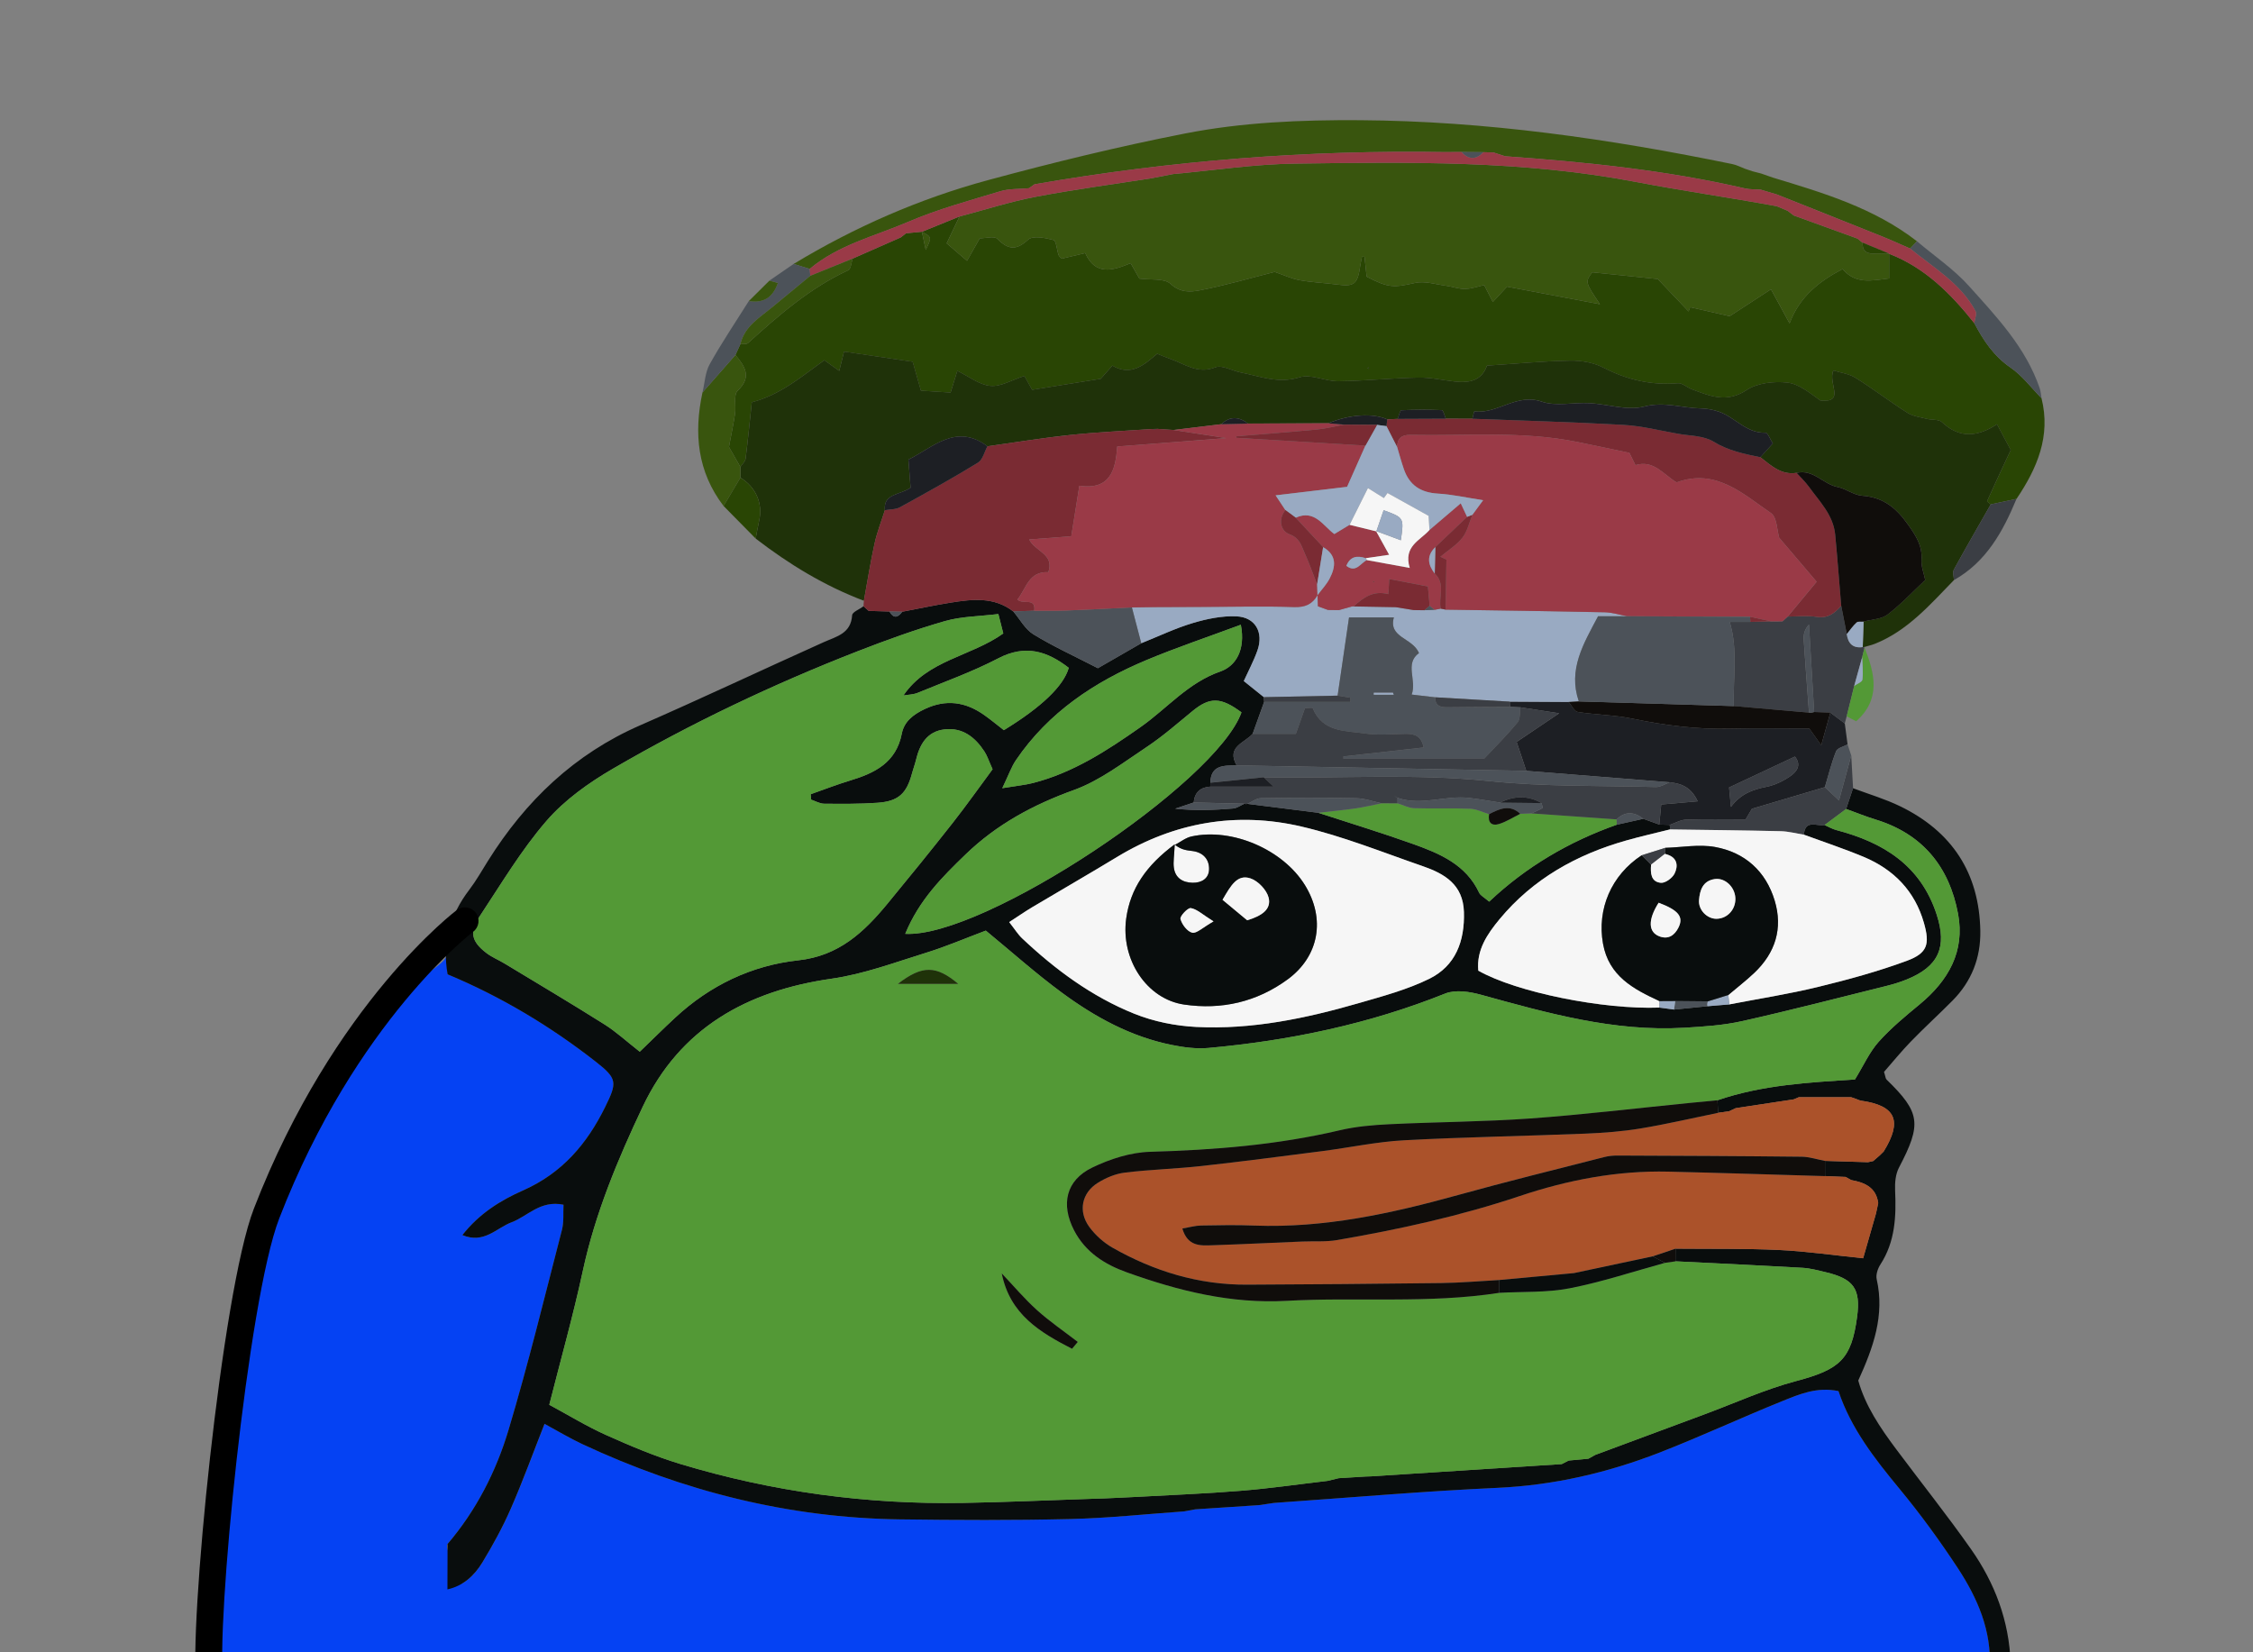 <svg width="150" height="110" viewBox="0 0 150 110" fill="none" xmlns="http://www.w3.org/2000/svg">
<rect x="0" y="0" width="150" height="110" fill="#808080" stroke="none"/>
<g clip-path="url(#clip0_1054_4553)">
<path fill-rule="evenodd" clip-rule="evenodd" d="M130.881 111.101C97.832 111.116 16.76 111.983 14.873 112.193C13.556 112.339 14.306 105.542 14.306 104.217C14.302 98.689 16.268 89.141 16.873 83.433C17.338 79.044 24.317 70.504 26.544 66.259C26.817 65.737 29.723 64.187 29.744 63.598L29.803 64.864C33.368 66.352 36.656 68.323 39.69 70.698C41.12 71.817 41.087 72.079 40.293 73.696C39.081 76.158 37.421 78.103 34.82 79.252C33.348 79.903 31.921 80.777 30.788 82.223C32.235 82.826 33.054 81.745 34.074 81.364C35.142 80.966 35.969 79.883 37.52 80.201C37.49 80.764 37.554 81.343 37.417 81.87C36.265 86.321 35.178 90.793 33.86 95.195C33.032 97.964 31.707 100.552 29.8 102.787C29.613 103.008 30.145 104.109 30.757 105.429C31.323 105.092 31.764 104.595 32.112 104.022C32.815 102.867 33.47 101.672 34.011 100.434C34.811 98.606 35.494 96.725 36.256 94.789C37.128 95.259 37.928 95.743 38.769 96.136C45.476 99.272 52.514 101.052 59.938 101.15C63.711 101.199 67.488 101.216 71.26 101.126C73.792 101.066 76.32 100.793 78.85 100.616C79.091 100.571 79.334 100.526 79.577 100.481L83.838 100.199C84.165 100.151 84.491 100.103 84.818 100.055C89.771 99.71 94.719 99.275 99.677 99.05C103.448 98.88 107.04 98.046 110.521 96.69C113.268 95.62 115.947 94.372 118.683 93.268C119.816 92.811 120.979 92.311 122.406 92.609C123.225 95.074 124.811 97.11 126.474 99.122C127.864 100.803 129.157 102.577 130.354 104.401C131.663 106.394 132.605 108.557 132.474 111.033C131.943 111.057 131.413 111.1 130.881 111.101Z" fill="#0542F3"/>
<path d="M82.611 41.59C80.385 42.418 78.335 43.105 76.346 43.936C72.868 45.389 69.802 47.423 67.641 50.602C67.336 51.05 67.156 51.584 66.728 52.473C67.704 52.311 68.257 52.261 68.787 52.124C71.457 51.437 73.713 49.965 75.938 48.401C77.7 47.165 79.093 45.451 81.255 44.7C82.257 44.351 82.942 43.286 82.611 41.59ZM60.268 62.17C65.499 62.45 80.973 52.144 82.655 47.426C81.279 46.4 80.551 46.392 79.399 47.334C78.397 48.154 77.418 49.018 76.341 49.732C74.776 50.769 73.233 51.969 71.498 52.595C68.785 53.574 66.362 54.88 64.291 56.877C62.721 58.391 61.19 59.923 60.268 62.17ZM67.191 61.388C67.555 61.85 67.767 62.2 68.053 62.471C70.263 64.557 72.698 66.354 75.521 67.49C76.81 68.007 78.255 68.298 79.646 68.368C83.347 68.554 86.946 67.799 90.482 66.776C92.065 66.32 93.686 65.885 95.153 65.166C96.911 64.302 97.522 62.659 97.465 60.718C97.411 58.887 96.173 58.166 94.723 57.665C92.046 56.739 89.396 55.668 86.649 55.028C82.337 54.02 78.197 54.733 74.372 57.051C72.502 58.184 70.607 59.274 68.729 60.394C68.24 60.686 67.77 61.012 67.191 61.388ZM66.833 48.61C69.358 47.064 70.817 45.657 71.155 44.46C69.72 43.349 68.269 42.887 66.464 43.826C64.744 44.722 62.9 45.382 61.1 46.123C60.808 46.243 60.466 46.244 60.146 46.3C61.759 43.926 64.628 43.718 66.796 42.171C66.702 41.801 66.609 41.434 66.468 40.878C65.224 41.032 64.022 41.03 62.912 41.348C60.937 41.915 58.995 42.618 57.08 43.364C51.459 45.556 46.019 48.142 40.808 51.174C39.195 52.113 37.588 53.255 36.38 54.652C34.693 56.601 33.358 58.858 31.924 61.018C31.238 62.05 31.387 62.679 32.373 63.439C32.743 63.724 33.193 63.904 33.596 64.148C35.815 65.49 38.046 66.814 40.239 68.195C41.023 68.69 41.714 69.33 42.592 70.017C43.444 69.197 44.18 68.466 44.94 67.76C47.259 65.602 50.041 64.269 53.141 63.933C55.847 63.639 57.518 62.061 59.082 60.165C60.546 58.389 61.997 56.603 63.42 54.793C64.356 53.602 65.231 52.361 66.083 51.212C65.833 50.66 65.726 50.313 65.535 50.022C64.916 49.078 64.084 48.422 62.893 48.557C61.719 48.691 61.229 49.555 60.98 50.604C60.913 50.891 60.804 51.167 60.729 51.451C60.365 52.83 59.828 53.343 58.419 53.444C57.238 53.527 56.049 53.517 54.864 53.506C54.576 53.503 54.29 53.33 54.003 53.236C53.993 53.115 53.984 52.995 53.974 52.874C54.843 52.57 55.7 52.233 56.581 51.968C58.238 51.469 59.664 50.775 60.039 48.838C60.193 48.041 60.793 47.574 61.542 47.215C62.98 46.528 64.283 46.72 65.535 47.609C65.962 47.911 66.366 48.247 66.833 48.61ZM132.471 111.035C132.602 108.558 131.659 106.396 130.351 104.402C129.154 102.579 127.861 100.805 126.472 99.124C124.808 97.112 123.223 95.076 122.403 92.611C120.976 92.312 119.813 92.813 118.681 93.269C115.945 94.373 113.266 95.621 110.518 96.692C107.038 98.047 103.444 98.882 99.675 99.052C94.717 99.277 89.767 99.712 84.815 100.056C84.489 100.104 84.161 100.152 83.834 100.201C82.414 100.295 80.995 100.389 79.575 100.482C79.332 100.528 79.089 100.573 78.846 100.618C76.317 100.795 73.79 101.068 71.257 101.128C67.484 101.218 63.708 101.2 59.934 101.151C52.51 101.054 45.473 99.273 38.766 96.138C37.924 95.744 37.125 95.261 36.254 94.79C35.49 96.727 34.809 98.607 34.008 100.436C33.467 101.673 32.811 102.869 32.11 104.024C31.584 104.888 30.843 105.581 29.789 105.812C29.791 104.805 29.794 103.797 29.797 102.79C31.704 100.555 33.029 97.966 33.857 95.197C35.175 90.795 36.261 86.322 37.414 81.873C37.551 81.345 37.487 80.767 37.517 80.202C35.966 79.885 35.139 80.968 34.071 81.366C33.051 81.746 32.232 82.828 30.785 82.224C31.918 80.779 33.345 79.905 34.818 79.254C37.418 78.104 39.078 76.16 40.289 73.698C41.084 72.081 41.117 71.82 39.687 70.699C36.653 68.324 33.365 66.353 29.8 64.865C29.428 62.771 29.961 60.918 31.242 59.238C31.705 58.63 32.083 57.958 32.489 57.31C34.99 53.318 38.243 50.199 42.619 48.287C46.718 46.497 50.763 44.583 54.843 42.751C55.7 42.367 56.655 42.183 56.734 40.955C56.748 40.744 57.224 40.562 57.487 40.368L57.448 40.321C57.577 40.436 57.706 40.553 57.834 40.669L59.217 40.711C59.492 41.192 59.777 41.129 60.068 40.726C61.147 40.521 62.222 40.291 63.306 40.117C64.746 39.887 66.188 39.721 67.461 40.706C67.903 41.225 68.252 41.896 68.805 42.233C70.113 43.033 71.517 43.673 73.093 44.486C73.889 44.027 74.935 43.426 75.981 42.824C77.121 42.368 78.237 41.83 79.409 41.48C80.346 41.2 81.357 40.989 82.322 41.033C83.579 41.09 84.139 42.103 83.719 43.299C83.474 43.994 83.12 44.651 82.807 45.34C83.324 45.755 83.733 46.084 84.141 46.412C84.144 46.518 84.152 46.623 84.163 46.729C83.908 47.438 83.653 48.146 83.398 48.855C82.858 49.461 81.63 49.719 82.333 50.954C81.508 50.973 80.618 50.895 80.579 52.108C80.586 52.195 80.585 52.281 80.576 52.369C79.911 52.411 79.536 52.754 79.473 53.424C79.062 53.561 78.65 53.698 78.24 53.835C79.592 53.984 80.844 53.927 82.092 53.825C82.352 53.804 82.598 53.617 82.85 53.507L82.95 53.531L83.05 53.515C84.62 53.713 86.19 53.91 87.759 54.108C89.871 54.799 91.998 55.444 94.089 56.192C95.86 56.828 97.601 57.558 98.48 59.438C98.569 59.626 98.814 59.74 99.145 60.027C101.609 57.699 104.468 56.025 107.643 54.903C108.231 54.772 108.819 54.641 109.408 54.51C109.761 54.638 110.116 54.766 110.468 54.893L111.165 54.914C111.183 55.016 111.187 55.117 111.18 55.219C110.207 55.463 109.229 55.682 108.265 55.956C104.958 56.895 102.057 58.515 99.84 61.191C99.024 62.177 98.289 63.253 98.422 64.62C100.949 66.057 106.722 67.221 110.48 67.079C110.804 67.122 111.128 67.166 111.452 67.21C112.194 67.136 112.937 67.062 113.678 66.988C114.164 66.947 114.652 66.907 115.139 66.866C117.104 66.487 119.087 66.179 121.03 65.706C123.028 65.221 125.024 64.677 126.95 63.966C128.327 63.458 128.495 62.862 128.093 61.447C127.487 59.317 126.079 57.88 124.07 57.041C122.767 56.498 121.423 56.055 120.098 55.569C120.171 54.531 120.959 55.019 121.474 54.925C121.734 55.038 121.984 55.189 122.256 55.26C125.384 56.079 127.881 57.609 128.945 60.902C129.637 63.043 129.083 64.342 126.937 65.21C126.501 65.386 126.047 65.525 125.59 65.638C122.395 66.432 119.207 67.26 115.994 67.978C114.738 68.26 113.428 68.344 112.137 68.421C107.46 68.697 103.03 67.446 98.591 66.221C97.843 66.015 96.899 65.872 96.223 66.142C91.147 68.174 85.869 69.277 80.45 69.766C79.645 69.839 78.799 69.725 78 69.562C75.288 69.015 72.903 67.709 70.709 66.094C68.96 64.808 67.336 63.353 65.633 61.953C64.296 62.455 62.995 63.014 61.65 63.43C59.577 64.072 57.508 64.85 55.377 65.154C49.739 65.957 45.276 68.431 42.788 73.685C41.129 77.187 39.63 80.775 38.802 84.609C38.161 87.579 37.332 90.509 36.57 93.522C37.857 94.214 39.066 94.959 40.353 95.535C41.965 96.257 43.604 96.95 45.291 97.461C51.427 99.316 57.717 100.165 64.127 100.054C67.018 100.004 69.908 99.871 72.799 99.775C73.023 99.769 73.248 99.762 73.472 99.756C74.178 99.723 74.885 99.696 75.591 99.657C77.939 99.527 80.291 99.436 82.634 99.245C84.558 99.088 86.472 98.81 88.392 98.586C88.637 98.527 88.882 98.467 89.127 98.408C89.721 98.371 90.316 98.334 90.912 98.298C91.034 98.294 91.154 98.29 91.276 98.286C95.51 98.015 99.744 97.742 103.977 97.47C104.131 97.391 104.285 97.313 104.439 97.234C104.877 97.193 105.315 97.153 105.753 97.112C105.906 97.026 106.059 96.942 106.212 96.856C108.631 95.958 111.05 95.059 113.47 94.161C115.501 93.409 117.49 92.497 119.575 91.944C122.482 91.173 123.265 90.506 123.643 87.661C123.889 85.811 123.42 85.136 121.558 84.696C121.047 84.575 120.53 84.433 120.009 84.403C117.19 84.241 114.369 84.111 111.549 83.97C111.551 83.689 111.553 83.408 111.555 83.128C113.848 83.151 116.143 83.11 118.433 83.216C120.24 83.3 122.04 83.563 124.043 83.768C124.358 82.666 124.628 81.727 124.897 80.789C124.947 80.558 124.996 80.328 125.046 80.097C124.909 79.049 124.15 78.725 123.253 78.563C123.127 78.493 123.002 78.424 122.876 78.354C122.42 78.335 121.965 78.314 121.509 78.295C121.508 77.959 121.507 77.621 121.506 77.285C122.458 77.313 123.411 77.343 124.364 77.372C124.478 77.347 124.593 77.322 124.708 77.298C124.851 77.173 124.994 77.05 125.137 76.927C125.227 76.84 125.316 76.752 125.406 76.665C126.673 74.616 126.226 73.607 123.908 73.276C123.796 73.26 123.69 73.201 123.581 73.163C123.468 73.124 123.354 73.084 123.241 73.044C122.084 73.044 120.926 73.043 119.769 73.043C119.653 73.091 119.535 73.141 119.419 73.19C118.13 73.386 116.842 73.58 115.554 73.776C115.411 73.843 115.268 73.911 115.126 73.978C114.882 74.013 114.637 74.048 114.393 74.083C114.375 73.806 114.357 73.528 114.339 73.25C117.358 72.213 120.52 72.057 123.498 71.866C124.087 70.909 124.472 70.033 125.079 69.355C125.898 68.44 126.86 67.645 127.812 66.86C129.716 65.286 130.832 63.343 130.364 60.84C129.781 57.714 128.009 55.517 124.872 54.558C124.209 54.355 123.564 54.091 122.911 53.854C123.064 53.394 123.217 52.935 123.37 52.475C124.419 52.87 125.506 53.189 126.509 53.677C129.957 55.352 131.777 58.114 131.845 61.971C131.876 63.768 131.264 65.332 129.995 66.614C129.08 67.538 128.117 68.412 127.213 69.346C126.566 70.014 125.98 70.74 125.434 71.361C125.529 71.658 125.531 71.802 125.604 71.872C127.863 74.066 127.953 74.826 126.429 77.733C126.202 78.164 126.15 78.738 126.172 79.24C126.251 80.976 126.181 82.66 125.19 84.186C125.014 84.459 124.879 84.872 124.947 85.169C125.491 87.566 124.718 89.714 123.719 91.908C124.189 93.594 125.18 95.052 126.237 96.469C127.898 98.693 129.631 100.865 131.226 103.133C132.813 105.391 133.767 107.913 133.861 110.711C133.775 110.82 133.688 110.929 133.6 111.037C133.224 111.036 132.848 111.036 132.471 111.035Z" fill="#090D0D"/>
<path d="M91.106 24.448L91.047 24.533L91.14 24.547L91.106 24.448ZM135.919 26.51C136.551 29.038 135.626 31.18 134.256 33.212C133.684 33.335 133.113 33.457 132.541 33.578C132.455 33.505 132.283 33.392 132.297 33.362C132.785 32.277 133.291 31.199 133.869 29.959C133.652 29.553 133.329 28.948 132.954 28.245C131.716 29.061 130.485 29.238 129.291 28.104C129.079 27.903 128.623 27.973 128.288 27.887C127.848 27.774 127.359 27.718 126.991 27.483C125.816 26.737 124.709 25.887 123.532 25.149C123.102 24.881 122.544 24.817 122.061 24.665C121.68 25.531 122.891 26.827 121.195 26.665C120.489 26.166 119.769 25.557 118.992 25.472C118.104 25.375 116.998 25.494 116.287 25.967C114.953 26.857 113.832 26.361 112.628 25.913C112.315 25.796 112.005 25.491 111.716 25.516C109.944 25.663 108.321 25.288 106.74 24.471C106.093 24.137 105.27 23.996 104.532 24.01C102.714 24.043 100.9 24.218 98.999 24.341C98.641 25.363 97.805 25.509 96.859 25.402C96.049 25.312 95.237 25.122 94.428 25.139C92.653 25.173 90.88 25.36 89.106 25.381C88.239 25.392 87.28 24.883 86.524 25.119C85.105 25.563 83.888 25.049 82.598 24.796C82.027 24.685 81.361 24.28 80.915 24.456C79.732 24.924 78.884 24.232 77.921 23.898C77.65 23.805 77.387 23.689 77.042 23.552C76.178 24.284 75.305 25.079 74.06 24.341C73.723 24.723 73.419 25.066 73.283 25.22C71.619 25.487 70.182 25.718 68.717 25.953C68.569 25.689 68.383 25.357 68.2 25.029C67.366 25.296 66.627 25.757 65.939 25.691C65.196 25.622 64.5 25.059 63.738 24.69C63.567 25.234 63.435 25.659 63.286 26.136C62.575 26.09 61.948 26.05 61.312 26.008C61.111 25.302 60.956 24.757 60.763 24.084C59.246 23.86 57.748 23.638 56.194 23.408C56.097 23.797 56.002 24.178 55.874 24.69C55.52 24.438 55.26 24.252 54.883 23.982C53.401 25.036 51.972 26.288 50.052 26.782C49.912 28.104 49.795 29.322 49.639 30.535C49.613 30.732 49.412 30.905 49.293 31.089C48.986 30.552 48.68 30.015 48.531 29.754C48.701 28.842 48.842 28.192 48.938 27.536C49.012 27.021 48.826 26.286 49.108 26.017C50.084 25.083 49.584 24.386 48.963 23.63C49.072 23.391 49.181 23.151 49.291 22.912C49.465 22.89 49.697 22.932 49.804 22.836C51.853 20.979 53.93 19.169 56.476 17.99C56.656 17.907 56.675 17.481 56.769 17.215C57.835 16.745 58.902 16.276 59.968 15.807C60.087 15.715 60.206 15.621 60.326 15.53C60.677 15.495 61.028 15.461 61.378 15.428C61.45 15.768 61.522 16.109 61.633 16.637C62.044 15.783 62.044 15.783 61.371 15.434C62.207 15.094 63.044 14.754 63.879 14.414C63.606 14.984 63.333 15.554 63.026 16.197C63.51 16.613 63.887 16.937 64.382 17.363C64.715 16.775 64.962 16.339 65.231 15.865C65.614 15.865 66.193 15.693 66.396 15.896C67.122 16.625 67.648 16.694 68.458 15.951C68.767 15.666 69.595 15.834 70.139 15.978C70.325 16.027 70.357 16.632 70.477 16.977C70.508 17.066 70.606 17.13 70.685 17.219C71.177 17.103 71.677 16.985 72.254 16.849C72.937 18.369 74.084 18.015 75.275 17.521C75.505 17.924 75.694 18.258 75.859 18.547C76.605 18.65 77.513 18.509 77.932 18.896C78.588 19.502 79.271 19.446 79.892 19.325C81.598 18.995 83.272 18.504 84.866 18.101C85.444 18.298 85.969 18.549 86.522 18.651C87.34 18.802 88.18 18.831 89.006 18.941C90.169 19.097 90.385 18.931 90.564 17.678C90.592 17.48 90.639 17.285 90.677 17.088L90.846 17.096C90.895 17.549 90.943 18.001 90.988 18.417C92.457 19.187 92.817 19.147 94.219 18.834C94.857 18.692 95.585 18.933 96.27 19.022C96.697 19.078 97.119 19.244 97.54 19.235C97.978 19.226 98.413 19.065 98.814 18.979C99.039 19.417 99.187 19.706 99.389 20.101C99.768 19.694 100.072 19.366 100.335 19.083C102.431 19.479 104.446 19.86 106.52 20.252C105.527 18.777 105.527 18.777 106.007 18.126C107.425 18.273 108.776 18.412 110.37 18.575C110.908 19.141 111.664 19.937 112.421 20.731C112.457 20.637 112.493 20.543 112.528 20.449C113.37 20.641 114.211 20.833 115.158 21.05C115.929 20.547 116.824 19.964 117.908 19.259C118.337 20.045 118.708 20.725 119.146 21.529C119.805 19.761 121.1 18.733 122.675 17.912C123.545 18.933 124.586 18.682 125.773 18.537V16.895C128.166 17.819 129.891 19.561 131.445 21.513C132.048 22.656 132.73 23.698 133.849 24.464C134.636 25.004 135.236 25.818 135.919 26.51Z" fill="#294504"/>
<path d="M49.294 31.087C49.414 30.903 49.615 30.729 49.641 30.533C49.797 29.32 49.912 28.102 50.053 26.78C51.974 26.285 53.403 25.034 54.884 23.98C55.261 24.25 55.521 24.436 55.876 24.689C56.003 24.176 56.098 23.794 56.195 23.406C57.749 23.636 59.247 23.858 60.765 24.081C60.957 24.755 61.112 25.3 61.314 26.005C61.95 26.047 62.577 26.087 63.288 26.134C63.436 25.657 63.569 25.232 63.738 24.687C64.5 25.057 65.198 25.619 65.94 25.689C66.629 25.755 67.368 25.294 68.202 25.026C68.385 25.355 68.571 25.688 68.718 25.95C70.183 25.715 71.621 25.484 73.285 25.218C73.421 25.064 73.724 24.72 74.061 24.339C75.307 25.077 76.18 24.281 77.044 23.551C77.388 23.686 77.651 23.802 77.922 23.896C78.885 24.229 79.734 24.921 80.916 24.453C81.362 24.278 82.029 24.682 82.6 24.794C83.889 25.046 85.105 25.561 86.525 25.117C87.282 24.88 88.241 25.39 89.107 25.379C90.881 25.357 92.654 25.17 94.43 25.136C95.238 25.121 96.05 25.31 96.861 25.4C97.807 25.506 98.642 25.36 99.001 24.339C100.902 24.216 102.716 24.041 104.534 24.007C105.272 23.993 106.094 24.134 106.741 24.468C108.323 25.285 109.944 25.662 111.717 25.513C112.007 25.489 112.315 25.793 112.628 25.91C113.834 26.359 114.954 26.854 116.288 25.965C116.999 25.491 118.106 25.373 118.993 25.469C119.77 25.554 120.491 26.163 121.197 26.662C122.893 26.825 121.681 25.529 122.063 24.662C122.545 24.815 123.104 24.878 123.532 25.147C124.711 25.884 125.818 26.735 126.992 27.481C127.361 27.715 127.849 27.772 128.289 27.884C128.624 27.971 129.081 27.901 129.292 28.101C130.487 29.235 131.718 29.059 132.955 28.243C133.33 28.945 133.653 29.551 133.871 29.957C133.292 31.196 132.786 32.275 132.297 33.361C132.285 33.389 132.457 33.503 132.542 33.577C131.719 35.022 130.884 36.461 130.085 37.921C129.987 38.099 130.083 38.385 130.088 38.62C128.507 40.242 127.019 41.98 124.837 42.856C124.574 42.961 124.292 43.018 124.018 43.097C124.037 42.523 124.055 41.95 124.075 41.377C124.614 41.232 125.258 41.225 125.669 40.912C126.571 40.224 127.353 39.382 128.178 38.609C128.09 38.172 127.901 37.714 127.93 37.272C127.992 36.324 127.574 35.688 127.038 34.929C126.238 33.796 125.373 33.102 123.97 32.999C123.416 32.959 122.9 32.53 122.339 32.42C121.378 32.232 120.718 31.211 119.613 31.478C118.587 31.645 117.917 30.992 117.201 30.439C117.463 30.15 117.724 29.861 118.034 29.52C117.85 29.239 117.69 28.8 117.546 28.806C116.261 28.85 115.513 27.772 114.441 27.405C114.061 27.276 113.648 27.198 113.248 27.191C111.991 27.164 110.808 26.715 109.456 27.066C108.34 27.356 107.039 26.902 105.818 26.837C104.757 26.78 103.604 27.065 102.649 26.738C100.966 26.161 99.703 27.576 98.16 27.39C98.135 27.387 98.072 27.706 98.027 27.876C97.438 27.875 96.849 27.875 96.26 27.872C96.173 27.674 96.094 27.31 95.999 27.305C95.1 27.264 94.198 27.266 93.3 27.312C93.209 27.317 93.135 27.686 93.052 27.886C92.821 27.897 92.59 27.907 92.359 27.918C91.397 27.485 89.819 27.59 88.436 28.178C86.656 28.184 84.875 28.192 83.095 28.198C82.488 27.734 81.891 27.685 81.309 28.24C80.249 28.368 79.19 28.497 78.132 28.625C77.769 28.601 77.406 28.575 77.044 28.55C76.927 28.555 76.812 28.559 76.696 28.562C74.888 28.689 73.075 28.766 71.273 28.956C69.424 29.15 67.586 29.454 65.742 29.711C63.659 28.147 62.118 29.785 60.48 30.598C60.531 31.253 60.58 31.904 60.624 32.474C59.858 32.982 58.807 32.854 58.913 33.966C58.679 34.705 58.392 35.432 58.226 36.186C57.948 37.447 57.748 38.725 57.515 39.995C54.892 39.003 52.527 37.561 50.314 35.856C50.39 35.455 50.453 35.05 50.544 34.654C50.804 33.528 50.321 32.414 49.293 31.799C49.294 31.562 49.294 31.325 49.294 31.087Z" fill="#1F3209"/>
<path d="M77.042 28.551C77.405 28.575 77.769 28.601 78.131 28.626C79.244 28.797 80.357 28.968 81.641 29.166C79.106 29.36 76.736 29.542 74.381 29.724C74.276 31.296 73.911 32.638 71.86 32.337C71.689 33.411 71.517 34.489 71.323 35.702C70.341 35.776 69.479 35.841 68.522 35.913C68.896 36.715 70.219 36.866 69.797 38.091C68.49 38.023 68.331 39.172 67.737 39.916C68.128 40.279 68.971 39.74 68.858 40.659C68.393 40.674 67.928 40.689 67.462 40.705C66.19 39.72 64.747 39.886 63.308 40.116C62.223 40.289 61.148 40.52 60.069 40.725C59.785 40.72 59.502 40.715 59.218 40.709L57.835 40.668C57.706 40.552 57.578 40.435 57.449 40.319L57.488 40.366C57.496 40.243 57.506 40.119 57.515 39.996C57.747 38.725 57.947 37.447 58.224 36.187C58.39 35.433 58.679 34.705 58.912 33.967C59.249 33.906 59.63 33.927 59.914 33.771C61.664 32.812 63.408 31.84 65.11 30.801C65.424 30.608 65.535 30.082 65.741 29.711C67.584 29.454 69.423 29.151 71.273 28.956C73.074 28.767 74.886 28.689 76.695 28.562L76.869 28.58L77.042 28.551Z" fill="#7A2B33"/>
<path d="M118.043 11.827C121.412 12.844 124.784 13.855 127.627 16.062C127.475 16.223 127.324 16.384 127.172 16.545C126.54 16.271 125.914 15.983 125.275 15.726C122.956 14.794 120.634 13.874 118.312 12.95C117.95 12.842 117.588 12.734 117.225 12.626C116.874 12.6 116.51 12.62 116.17 12.541C110.917 11.327 105.574 10.786 100.209 10.402C99.952 10.318 99.694 10.235 99.436 10.15C99.21 10.143 98.986 10.137 98.76 10.131C98.277 10.126 97.794 10.122 97.31 10.119C97.08 10.12 96.851 10.121 96.623 10.122C96.495 10.123 96.369 10.124 96.242 10.125C87.053 9.971 77.933 10.695 68.879 12.268C68.753 12.356 68.628 12.444 68.502 12.531C67.862 12.592 67.191 12.552 66.588 12.735C64.53 13.358 62.436 13.923 60.467 14.769C58.245 15.723 55.82 16.293 53.908 17.904C53.552 17.793 53.196 17.682 52.84 17.571C56.903 15.116 61.226 13.223 65.797 11.987C70.122 10.817 74.485 9.752 78.882 8.89C82.712 8.139 86.621 7.977 90.54 8.002C98.923 8.058 107.162 9.244 115.347 10.926C115.633 10.985 115.901 11.131 116.178 11.235C116.354 11.293 116.528 11.352 116.703 11.41C116.886 11.457 117.068 11.504 117.251 11.551C117.515 11.643 117.779 11.735 118.043 11.827Z" fill="#39550E"/>
<path d="M119.503 50.367C118.006 51.069 116.631 51.714 115.119 52.424C115.152 52.776 115.197 53.248 115.242 53.721C115.892 52.852 116.682 52.564 117.594 52.384C118.145 52.276 118.699 52.012 119.167 51.693C119.593 51.403 119.978 50.962 119.503 50.367ZM111.168 54.914L110.472 54.892C110.515 54.453 110.558 54.013 110.602 53.557C111.434 53.485 112.149 53.422 113.03 53.345C112.585 52.395 111.933 52.159 111.172 52.08C107.988 51.826 104.803 51.573 101.618 51.319C101.405 50.677 101.191 50.037 100.975 49.392C101.829 48.816 102.693 48.236 103.806 47.485C102.722 47.318 101.978 47.205 101.232 47.09C101.003 47.08 100.773 47.069 100.544 47.059C100.522 46.944 100.512 46.829 100.517 46.711C101.824 46.718 103.131 46.727 104.439 46.734C104.639 46.964 104.813 47.361 105.044 47.398C106.254 47.591 107.499 47.597 108.695 47.847C110.825 48.291 112.957 48.561 115.137 48.513C116.958 48.471 118.782 48.504 120.465 48.504C120.779 48.947 120.981 49.231 121.255 49.617C121.493 48.766 121.678 48.103 121.863 47.44C122.182 47.682 122.503 47.923 122.823 48.164C122.885 48.629 122.947 49.095 123.008 49.559C122.745 49.705 122.332 49.792 122.245 50.009C121.936 50.783 121.737 51.602 121.497 52.402C119.953 52.86 118.408 53.318 116.638 53.843C116.602 53.905 116.407 54.237 116.224 54.549C114.84 54.549 113.547 54.522 112.256 54.565C111.89 54.578 111.531 54.791 111.168 54.914Z" fill="#1D1F24"/>
<path d="M122.819 48.166C122.5 47.924 122.179 47.684 121.859 47.442C121.5 47.429 121.14 47.415 120.781 47.403C120.666 45.462 120.551 43.52 120.437 41.578C120.125 41.923 120.066 42.262 120.087 42.596C120.192 44.212 120.319 45.826 120.438 47.441C118.769 47.297 117.102 47.152 115.434 47.007C115.372 45.149 115.724 43.268 115.16 41.402H116.533C116.998 41.391 117.464 41.38 117.929 41.37C118.178 41.368 118.427 41.365 118.676 41.364C118.792 41.258 118.906 41.153 119.021 41.048L119.023 41.047C119.669 41.047 120.326 40.97 120.958 41.067C121.707 41.184 122.15 40.812 122.582 40.328C122.705 40.953 122.828 41.577 122.951 42.203C123.036 42.839 123.361 43.179 124.04 43.076L124.137 43.113C124.084 43.325 124.032 43.538 123.98 43.749L123.448 45.665C123.281 46.339 123.114 47.013 122.947 47.688C122.904 47.847 122.862 48.007 122.819 48.166Z" fill="#3B3E44"/>
<path d="M49.293 31.088C49.293 31.326 49.293 31.563 49.292 31.8C48.92 32.429 48.548 33.058 48.175 33.688C46.427 31.406 46.185 28.845 46.769 26.129C47.501 25.296 48.232 24.462 48.964 23.629C49.585 24.385 50.084 25.082 49.108 26.015C48.827 26.284 49.012 27.02 48.938 27.534C48.843 28.191 48.7 28.84 48.531 29.753C48.68 30.013 48.986 30.551 49.293 31.088Z" fill="#39550E"/>
<path d="M111.168 54.915C111.531 54.793 111.89 54.579 112.256 54.566C113.546 54.524 114.839 54.549 116.223 54.549C116.406 54.238 116.602 53.907 116.638 53.844C118.408 53.32 119.952 52.862 121.497 52.404C121.755 52.648 122.015 52.892 122.438 53.288C122.757 52.115 123.004 51.204 123.252 50.293C123.292 51.02 123.333 51.747 123.374 52.476C123.22 52.936 123.068 53.395 122.914 53.855C122.435 54.213 121.955 54.569 121.476 54.926C120.962 55.02 120.174 54.532 120.1 55.569C119.587 55.488 119.073 55.349 118.558 55.338C116.1 55.279 113.642 55.255 111.183 55.22C111.191 55.117 111.185 55.016 111.168 54.915Z" fill="#3B3E44"/>
<path d="M127.172 16.546C127.324 16.384 127.475 16.224 127.627 16.062C128.792 17.05 130.085 17.922 131.096 19.049C132.942 21.105 134.874 23.138 135.798 25.845C135.871 26.055 135.881 26.288 135.921 26.51C135.237 25.818 134.638 25.004 133.849 24.464C132.731 23.698 132.049 22.657 131.445 21.513C131.478 21.241 131.629 20.904 131.522 20.705C130.527 18.854 128.729 17.823 127.172 16.546Z" fill="#4C5259"/>
<path d="M48.965 23.629C48.233 24.462 47.502 25.296 46.77 26.129C46.922 25.495 46.947 24.789 47.253 24.24C48.055 22.804 48.979 21.437 49.854 20.043C50.829 20.198 51.45 19.816 51.791 18.839C51.536 18.768 51.38 18.724 51.225 18.681C51.763 18.311 52.302 17.94 52.84 17.57C53.196 17.681 53.553 17.793 53.909 17.904C53.922 18.055 53.936 18.207 53.95 18.357C53.101 19.056 52.249 19.752 51.403 20.454C50.562 21.154 49.565 21.722 49.292 22.911C49.183 23.151 49.074 23.389 48.965 23.629Z" fill="#4C5259"/>
<path d="M130.086 38.621C130.08 38.385 129.985 38.1 130.083 37.921C130.882 36.462 131.716 35.023 132.541 33.577C133.112 33.455 133.684 33.333 134.255 33.211C133.351 35.387 132.244 37.408 130.086 38.621Z" fill="#3B3E44"/>
<path d="M48.176 33.687C48.548 33.059 48.92 32.429 49.293 31.801C50.32 32.416 50.803 33.529 50.544 34.654C50.453 35.052 50.389 35.455 50.313 35.856C49.601 35.133 48.888 34.41 48.176 33.687Z" fill="#294504"/>
<path d="M123.982 43.751C124.035 43.538 124.087 43.326 124.14 43.113C124.823 44.85 125.24 46.554 123.577 48.018C123.348 47.898 123.148 47.793 122.949 47.689C123.117 47.015 123.284 46.34 123.451 45.665C123.642 45.526 123.977 45.404 123.997 45.244C124.057 44.754 123.996 44.249 123.982 43.751Z" fill="#539936"/>
<path d="M123.251 50.291C123.004 51.202 122.756 52.114 122.437 53.287C122.015 52.89 121.755 52.646 121.496 52.401C121.737 51.6 121.934 50.782 122.245 50.009C122.331 49.792 122.744 49.705 123.007 49.559C123.088 49.802 123.17 50.047 123.251 50.291Z" fill="#4C5259"/>
<path d="M51.225 18.684C51.382 18.726 51.537 18.77 51.792 18.841C51.451 19.818 50.83 20.2 49.855 20.045C50.312 19.591 50.769 19.137 51.225 18.684Z" fill="#39550E"/>
<path d="M124.042 43.076C123.363 43.179 123.039 42.84 122.953 42.202C123.165 41.944 123.356 41.66 123.601 41.437C123.697 41.349 123.913 41.395 124.074 41.379C124.056 41.952 124.037 42.527 124.017 43.1L124.042 43.076Z" fill="#99AAC2"/>
<path d="M59.776 65.502H63.798C62.342 64.281 61.421 64.23 59.776 65.502ZM71.375 89.795C71.502 89.643 71.629 89.49 71.756 89.338C70.846 88.637 69.89 87.984 69.038 87.218C68.202 86.466 67.472 85.597 66.695 84.779C67.239 87.516 69.259 88.706 71.375 89.795ZM121.473 54.926C121.952 54.57 122.431 54.213 122.91 53.855C123.564 54.092 124.209 54.357 124.872 54.559C128.008 55.519 129.78 57.715 130.365 60.841C130.832 63.345 129.716 65.287 127.811 66.861C126.86 67.646 125.898 68.442 125.079 69.356C124.472 70.034 124.086 70.91 123.499 71.867C120.52 72.058 117.358 72.216 114.339 73.252C113.692 73.314 113.044 73.374 112.397 73.438C108.889 73.787 105.387 74.211 101.872 74.463C98.755 74.685 95.624 74.692 92.502 74.844C91.389 74.899 90.259 74.996 89.178 75.251C85.029 76.228 80.823 76.56 76.573 76.681C75.27 76.717 73.897 77.159 72.71 77.733C70.955 78.583 70.618 80.184 71.504 81.905C72.26 83.375 73.566 84.185 75.015 84.705C78.447 85.934 81.927 86.808 85.663 86.602C90.373 86.341 95.114 86.799 99.81 86.07C101.376 85.983 102.976 86.064 104.502 85.768C106.646 85.35 108.735 84.652 110.847 84.074C111.081 84.039 111.315 84.005 111.549 83.972C114.369 84.112 117.189 84.243 120.008 84.404C120.529 84.434 121.046 84.576 121.559 84.698C123.419 85.138 123.888 85.812 123.642 87.664C123.264 90.507 122.483 91.175 119.574 91.946C117.491 92.499 115.5 93.41 113.469 94.163C111.05 95.06 108.631 95.959 106.212 96.858C106.059 96.943 105.906 97.029 105.753 97.113C105.315 97.154 104.878 97.195 104.439 97.235C104.285 97.314 104.131 97.392 103.977 97.471C99.743 97.743 95.509 98.016 91.276 98.287C91.154 98.292 91.033 98.295 90.911 98.299C90.316 98.335 89.722 98.373 89.126 98.409C88.881 98.468 88.636 98.528 88.391 98.588C86.473 98.811 84.558 99.09 82.634 99.247C80.29 99.437 77.938 99.528 75.591 99.658C74.885 99.698 74.178 99.725 73.471 99.757C73.248 99.763 73.023 99.77 72.799 99.777C69.908 99.872 67.018 100.006 64.127 100.055C57.717 100.166 51.427 99.317 45.291 97.463C43.604 96.953 41.964 96.258 40.353 95.536C39.066 94.96 37.856 94.215 36.57 93.523C37.332 90.51 38.162 87.581 38.802 84.61C39.629 80.776 41.128 77.189 42.787 73.686C45.276 68.432 49.739 65.959 55.376 65.155C57.507 64.852 59.577 64.073 61.65 63.432C62.994 63.016 64.294 62.456 65.632 61.954C67.336 63.354 68.96 64.809 70.709 66.095C72.903 67.71 75.287 69.016 77.999 69.564C78.799 69.726 79.644 69.84 80.449 69.768C85.87 69.278 91.147 68.175 96.223 66.143C96.898 65.873 97.842 66.016 98.591 66.223C103.031 67.447 107.46 68.699 112.136 68.422C113.428 68.345 114.737 68.261 115.993 67.98C119.206 67.261 122.394 66.433 125.589 65.64C126.046 65.526 126.501 65.387 126.937 65.211C129.082 64.344 129.637 63.044 128.945 60.903C127.88 57.611 125.384 56.081 122.255 55.261C121.984 55.19 121.734 55.039 121.473 54.926Z" fill="#539936"/>
<path d="M66.836 48.61C66.367 48.247 65.964 47.911 65.538 47.609C64.285 46.721 62.983 46.528 61.544 47.215C60.796 47.574 60.196 48.041 60.042 48.839C59.665 50.776 58.241 51.469 56.583 51.968C55.703 52.233 54.845 52.57 53.977 52.874C53.987 52.994 53.996 53.115 54.005 53.236C54.292 53.33 54.579 53.502 54.867 53.506C56.052 53.517 57.24 53.528 58.42 53.444C59.83 53.343 60.367 52.83 60.73 51.451C60.806 51.167 60.914 50.891 60.983 50.605C61.232 49.555 61.722 48.691 62.896 48.557C64.086 48.422 64.918 49.078 65.538 50.023C65.729 50.313 65.836 50.66 66.086 51.212C65.234 52.361 64.359 53.602 63.422 54.793C62 56.603 60.549 58.39 59.085 60.165C57.521 62.061 55.85 63.639 53.144 63.933C50.042 64.27 47.262 65.602 44.942 67.76C44.183 68.466 43.446 69.196 42.595 70.017C41.717 69.33 41.025 68.689 40.242 68.197C38.048 66.814 35.817 65.49 33.599 64.148C33.194 63.904 32.745 63.724 32.375 63.438C31.389 62.679 31.241 62.05 31.926 61.019C33.36 58.859 34.696 56.602 36.383 54.652C37.591 53.257 39.197 52.113 40.811 51.174C46.022 48.142 51.462 45.556 57.082 43.364C58.998 42.618 60.939 41.915 62.914 41.348C64.024 41.031 65.225 41.032 66.47 40.879C66.611 41.434 66.704 41.801 66.798 42.171C64.631 43.718 61.761 43.926 60.149 46.3C60.468 46.244 60.81 46.243 61.103 46.123C62.901 45.382 64.746 44.722 66.467 43.827C68.271 42.887 69.722 43.349 71.157 44.46C70.819 45.657 69.361 47.066 66.836 48.61Z" fill="#539936"/>
<path d="M115.557 73.775C116.846 73.58 118.134 73.385 119.422 73.189C119.539 73.14 119.655 73.091 119.773 73.043C120.93 73.043 122.087 73.044 123.244 73.044C123.358 73.084 123.471 73.123 123.585 73.163C123.694 73.201 123.799 73.26 123.912 73.276C126.229 73.607 126.676 74.616 125.41 76.664C125.32 76.752 125.23 76.84 125.141 76.927C124.997 77.05 124.855 77.173 124.712 77.297C124.596 77.322 124.482 77.346 124.367 77.372C123.415 77.342 122.462 77.313 121.51 77.284C120.989 77.187 120.469 77.01 119.948 77.005C115.864 76.959 111.781 76.944 107.697 76.927C107.404 76.926 107.101 76.954 106.818 77.027C103.572 77.859 100.316 78.658 97.087 79.552C92.641 80.786 88.169 81.767 83.513 81.589C82.33 81.543 81.145 81.563 79.961 81.586C79.585 81.592 79.21 81.702 78.723 81.784C79.075 82.984 79.92 82.927 80.712 82.899C82.716 82.831 84.719 82.732 86.722 82.65C87.491 82.618 88.275 82.682 89.027 82.552C93.144 81.847 97.218 80.95 101.188 79.621C104.392 78.548 107.681 77.917 111.075 77.998C114.555 78.079 118.034 78.195 121.513 78.295C121.969 78.314 122.424 78.335 122.88 78.354C123.006 78.423 123.131 78.493 123.257 78.562C124.153 78.725 124.913 79.049 125.05 80.097C124.999 80.328 124.95 80.558 124.901 80.789C124.631 81.727 124.362 82.666 124.047 83.767C122.043 83.563 120.244 83.3 118.436 83.216C116.147 83.109 113.85 83.15 111.558 83.128C111.05 83.299 110.54 83.47 110.032 83.641C108.285 84.012 106.539 84.383 104.792 84.755C104.676 84.766 104.558 84.777 104.441 84.788C102.899 84.931 101.357 85.073 99.815 85.216C98.524 85.286 97.233 85.401 95.942 85.419C91.634 85.474 87.326 85.502 83.019 85.525C79.812 85.541 76.844 84.638 74.079 83.068C73.482 82.729 72.919 82.225 72.516 81.67C71.768 80.641 72.019 79.412 73.087 78.746C73.624 78.41 74.265 78.14 74.887 78.064C76.584 77.856 78.3 77.811 80.001 77.624C82.69 77.327 85.374 76.974 88.057 76.629C89.864 76.397 91.66 76.011 93.472 75.912C97.487 75.695 101.509 75.632 105.526 75.471C106.762 75.42 108.005 75.326 109.223 75.125C110.958 74.84 112.673 74.435 114.397 74.082C114.641 74.047 114.886 74.013 115.129 73.978C115.272 73.91 115.415 73.843 115.557 73.775Z" fill="#AB522A"/>
<path d="M78.211 56.208C76.319 57.614 75.257 59.146 74.981 61.143C74.603 63.88 76.354 66.512 78.832 66.876C81.327 67.243 83.675 66.705 85.726 65.203C87.834 63.658 88.259 61.157 86.876 58.919C85.418 56.559 82.035 55.092 79.329 55.684C78.939 55.769 78.594 56.051 78.227 56.243C78.692 56.605 79.061 56.606 79.424 56.659C80.106 56.757 80.507 57.209 80.498 57.859C80.49 58.486 79.997 58.779 79.398 58.767C78.746 58.754 78.242 58.454 78.151 57.754C78.103 57.376 78.175 56.984 78.211 56.208ZM67.191 61.387C67.77 61.013 68.239 60.685 68.729 60.393C70.608 59.275 72.503 58.184 74.373 57.051C78.198 54.733 82.338 54.02 86.65 55.027C89.397 55.669 92.046 56.739 94.723 57.664C96.174 58.166 97.412 58.886 97.465 60.718C97.523 62.658 96.912 64.302 95.154 65.165C93.686 65.886 92.066 66.319 90.483 66.777C86.946 67.798 83.347 68.554 79.646 68.368C78.256 68.298 76.81 68.008 75.522 67.489C72.698 66.353 70.264 64.557 68.053 62.47C67.768 62.201 67.556 61.851 67.191 61.387Z" fill="#F6F6F6"/>
<path d="M111.179 55.219C113.638 55.254 116.097 55.278 118.555 55.335C119.071 55.348 119.583 55.487 120.097 55.567C121.422 56.055 122.767 56.498 124.069 57.041C126.079 57.88 127.487 59.317 128.092 61.446C128.495 62.862 128.327 63.457 126.949 63.966C125.024 64.677 123.028 65.221 121.03 65.706C119.087 66.178 117.104 66.486 115.138 66.866C115.114 66.657 115.089 66.449 115.065 66.239C115.644 65.748 116.249 65.283 116.799 64.761C118.197 63.434 118.709 61.804 118.152 59.955C117.562 57.997 116.169 56.746 114.18 56.387C113.114 56.193 111.974 56.411 110.866 56.443C110.343 56.608 109.82 56.774 109.298 56.94C107.27 58.265 106.313 60.53 106.723 62.822C107.109 64.981 108.749 65.846 110.483 66.647C110.482 66.79 110.481 66.934 110.48 67.078C106.722 67.221 100.949 66.056 98.422 64.62C98.288 63.251 99.024 62.177 99.84 61.191C102.057 58.515 104.957 56.894 108.265 55.956C109.229 55.682 110.207 55.463 111.179 55.219Z" fill="#F6F6F6"/>
<path d="M104.439 46.733C103.131 46.726 101.824 46.718 100.516 46.711C98.863 46.614 97.209 46.518 95.557 46.422C95.036 46.361 94.516 46.3 93.988 46.238C94.345 45.281 93.497 44.182 94.474 43.474C94.04 42.444 92.424 42.465 92.803 41.099H89.818C89.556 42.892 89.307 44.601 89.057 46.31C87.419 46.344 85.782 46.377 84.144 46.41C83.735 46.083 83.327 45.755 82.81 45.34C83.123 44.65 83.477 43.992 83.721 43.297C84.142 42.102 83.582 41.089 82.325 41.032C81.36 40.987 80.349 41.198 79.412 41.478C78.239 41.829 77.124 42.366 75.984 42.822C75.775 42.028 75.567 41.233 75.359 40.438C75.654 40.433 75.947 40.429 76.241 40.425C76.421 40.421 76.602 40.419 76.783 40.417C77.924 40.413 79.065 40.406 80.207 40.403C82.192 40.398 84.179 40.349 86.163 40.414C86.9 40.438 87.375 40.225 87.72 39.617C87.728 39.866 87.736 40.114 87.745 40.364C87.968 40.445 88.193 40.526 88.417 40.608C88.658 40.611 88.9 40.614 89.141 40.617C89.434 40.535 89.726 40.452 90.019 40.37H90.125C91.06 40.387 91.996 40.404 92.93 40.42C93.328 40.484 93.725 40.549 94.122 40.614C94.362 40.617 94.603 40.62 94.843 40.623C95.065 40.615 95.286 40.606 95.509 40.599C95.646 40.572 95.783 40.545 95.919 40.52C96.028 40.541 96.136 40.564 96.245 40.586C99.777 40.641 103.309 40.685 106.84 40.761C107.34 40.772 107.837 40.934 108.336 41.025H106.398C105.428 42.857 104.383 44.57 105.117 46.695C104.891 46.708 104.664 46.72 104.439 46.733Z" fill="#99AAC2"/>
<path d="M60.27 62.169C61.191 59.922 62.723 58.39 64.293 56.876C66.363 54.879 68.787 53.573 71.5 52.594C73.234 51.968 74.777 50.768 76.343 49.731C77.419 49.017 78.399 48.153 79.401 47.333C80.552 46.391 81.281 46.4 82.656 47.425C80.975 52.144 65.5 62.45 60.27 62.169Z" fill="#539936"/>
<path d="M114.396 74.083C112.672 74.436 110.957 74.84 109.222 75.126C108.004 75.327 106.762 75.421 105.526 75.471C101.509 75.633 97.487 75.696 93.473 75.913C91.66 76.011 89.864 76.397 88.057 76.63C85.373 76.975 82.69 77.328 80 77.625C78.3 77.813 76.583 77.857 74.886 78.065C74.265 78.141 73.623 78.411 73.086 78.747C72.019 79.413 71.768 80.642 72.516 81.672C72.919 82.226 73.482 82.73 74.079 83.069C76.843 84.639 79.813 85.542 83.019 85.526C87.327 85.504 91.635 85.475 95.941 85.419C97.233 85.402 98.524 85.287 99.816 85.217C99.815 85.501 99.815 85.785 99.814 86.069C95.117 86.799 90.377 86.34 85.667 86.601C81.93 86.807 78.45 85.934 75.018 84.703C73.569 84.184 72.264 83.374 71.507 81.903C70.622 80.183 70.959 78.582 72.714 77.732C73.9 77.158 75.274 76.716 76.577 76.68C80.827 76.559 85.033 76.226 89.182 75.25C90.262 74.995 91.393 74.898 92.505 74.844C95.628 74.692 98.759 74.684 101.875 74.462C105.391 74.209 108.893 73.786 112.401 73.437C113.048 73.373 113.695 73.312 114.342 73.25C114.36 73.528 114.378 73.805 114.396 74.083Z" fill="#100D0B"/>
<path d="M92.786 46.248C92.771 46.205 92.756 46.163 92.741 46.12H91.465C91.466 46.163 91.466 46.205 91.466 46.248H92.786ZM89.055 46.312C89.304 44.603 89.554 42.894 89.816 41.102H92.8C92.422 42.467 94.038 42.446 94.472 43.476C93.495 44.185 94.343 45.283 93.986 46.24C94.514 46.302 95.034 46.363 95.554 46.424C95.542 46.975 95.87 47.093 96.345 47.087C97.744 47.068 99.143 47.068 100.542 47.059C100.771 47.07 101 47.081 101.229 47.091C101.173 47.433 101.228 47.866 101.037 48.097C100.348 48.93 99.577 49.695 98.81 50.514H89.444C89.443 50.462 89.442 50.411 89.442 50.36C91.204 50.163 92.968 49.966 94.785 49.763C94.62 48.96 94.145 48.853 93.582 48.857C92.696 48.864 91.794 48.967 90.927 48.838C89.608 48.641 88.073 48.776 87.4 47.154C87.375 47.092 87.071 47.146 86.883 47.146C86.689 47.69 86.502 48.219 86.275 48.856H83.398C83.653 48.147 83.909 47.438 84.163 46.729H89.909C89.907 46.635 89.905 46.541 89.903 46.447C89.621 46.402 89.337 46.357 89.055 46.312Z" fill="#4C5259"/>
<path d="M82.613 41.59C82.944 43.286 82.259 44.351 81.257 44.7C79.095 45.45 77.702 47.165 75.94 48.401C73.715 49.965 71.46 51.437 68.789 52.124C68.258 52.261 67.706 52.311 66.731 52.472C67.158 51.584 67.338 51.05 67.643 50.602C69.804 47.422 72.87 45.389 76.348 43.936C78.337 43.105 80.387 42.417 82.613 41.59Z" fill="#539936"/>
<path d="M107.646 54.903C104.471 56.025 101.612 57.699 99.148 60.027C98.816 59.74 98.572 59.626 98.483 59.438C97.604 57.557 95.863 56.827 94.092 56.193C92.001 55.444 89.874 54.798 87.762 54.108C88.587 54.014 89.415 53.936 90.236 53.818C90.826 53.733 91.406 53.592 91.991 53.477C92.344 53.478 92.697 53.479 93.05 53.48C93.417 53.593 93.781 53.793 94.152 53.805C95.391 53.848 96.635 53.791 97.874 53.84C98.301 53.857 98.72 54.075 99.144 54.201C99.049 54.75 99.306 55.014 99.817 54.852C100.306 54.697 100.753 54.409 101.218 54.179C101.466 54.17 101.716 54.16 101.965 54.15C103.853 54.284 105.742 54.417 107.631 54.55C107.638 54.668 107.644 54.785 107.646 54.903Z" fill="#539936"/>
<path d="M121.51 78.298C118.031 78.197 114.552 78.082 111.072 78C107.678 77.92 104.389 78.551 101.185 79.624C97.215 80.953 93.141 81.848 89.024 82.555C88.272 82.684 87.488 82.62 86.719 82.652C84.716 82.734 82.713 82.834 80.709 82.901C79.916 82.929 79.072 82.987 78.719 81.787C79.207 81.705 79.582 81.595 79.958 81.588C81.142 81.566 82.327 81.545 83.51 81.591C88.166 81.77 92.638 80.788 97.084 79.555C100.313 78.66 103.569 77.861 106.815 77.029C107.098 76.956 107.401 76.929 107.694 76.93C111.777 76.946 115.861 76.962 119.946 77.008C120.466 77.013 120.986 77.19 121.506 77.287C121.508 77.624 121.509 77.961 121.51 78.298Z" fill="#100D0B"/>
<path d="M107.628 54.55C105.739 54.417 103.851 54.283 101.962 54.15C102.21 54.035 102.465 53.93 102.699 53.791C102.73 53.773 102.655 53.577 102.629 53.463C101.716 52.939 100.797 52.975 99.872 53.431C99.191 53.327 98.513 53.204 97.83 53.122C96.239 52.932 94.647 53.663 93.055 53.121C92.973 53.074 92.891 53.028 92.809 52.98C92.889 53.03 92.968 53.079 93.047 53.128C93.047 53.246 93.047 53.362 93.048 53.479C92.694 53.478 92.341 53.478 91.988 53.477C91.423 53.359 90.859 53.152 90.291 53.14C88.177 53.098 86.06 53.106 83.945 53.138C83.644 53.142 83.348 53.384 83.051 53.515L82.95 53.531L82.85 53.505C81.725 53.479 80.599 53.451 79.473 53.424C79.536 52.754 79.912 52.41 80.577 52.369H84.794C84.459 52.052 84.295 51.898 84.132 51.745C89.134 51.84 94.134 51.48 99.144 51.999C102.82 52.38 106.544 52.298 110.246 52.395C110.551 52.402 110.862 52.19 111.17 52.08C111.929 52.158 112.581 52.396 113.026 53.345C112.146 53.422 111.432 53.485 110.599 53.558C110.555 54.013 110.512 54.453 110.469 54.893C110.115 54.766 109.761 54.637 109.407 54.51C108.803 54.038 108.209 53.988 107.628 54.55Z" fill="#3B3E44"/>
<path d="M83.398 48.854H86.275C86.501 48.217 86.689 47.689 86.882 47.145C87.07 47.145 87.374 47.091 87.4 47.153C88.072 48.774 89.607 48.639 90.927 48.836C91.793 48.965 92.695 48.864 93.581 48.855C94.145 48.851 94.619 48.958 94.784 49.762C92.967 49.965 91.205 50.161 89.441 50.358C89.441 50.409 89.442 50.461 89.443 50.512H98.809C99.576 49.694 100.347 48.929 101.036 48.095C101.228 47.865 101.172 47.431 101.229 47.09C101.973 47.204 102.718 47.319 103.803 47.485C102.689 48.235 101.825 48.817 100.972 49.391C101.188 50.037 101.401 50.678 101.615 51.319C95.187 51.197 88.76 51.076 82.333 50.954C81.63 49.718 82.858 49.46 83.398 48.854Z" fill="#3B3E44"/>
<path d="M82.336 50.953C88.763 51.075 95.191 51.197 101.618 51.319C104.803 51.572 107.987 51.826 111.172 52.079C110.864 52.189 110.554 52.401 110.249 52.394C106.546 52.297 102.822 52.379 99.148 51.998C94.136 51.479 89.138 51.84 84.135 51.745C82.951 51.865 81.766 51.986 80.582 52.106C80.621 50.893 81.51 50.972 82.336 50.953Z" fill="#4C5259"/>
<path d="M75.359 40.438C75.568 41.232 75.776 42.028 75.984 42.822C74.938 43.425 73.893 44.026 73.097 44.484C71.521 43.671 70.116 43.031 68.808 42.232C68.255 41.894 67.906 41.224 67.465 40.704C67.93 40.689 68.395 40.674 68.861 40.659C69.57 40.655 70.279 40.672 70.987 40.644C72.445 40.587 73.902 40.508 75.359 40.438Z" fill="#4C5259"/>
<path d="M83.051 53.517C83.349 53.386 83.645 53.144 83.945 53.139C86.06 53.108 88.176 53.1 90.292 53.142C90.859 53.153 91.423 53.361 91.988 53.479C91.404 53.595 90.823 53.735 90.234 53.82C89.412 53.938 88.585 54.015 87.759 54.11C86.189 53.912 84.621 53.715 83.051 53.517Z" fill="#4C5259"/>
<path d="M89.057 46.312C89.34 46.357 89.623 46.402 89.906 46.447C89.908 46.541 89.91 46.635 89.912 46.73H84.167C84.155 46.625 84.148 46.519 84.144 46.413C85.783 46.38 87.42 46.346 89.057 46.312Z" fill="#3B3E44"/>
<path d="M80.58 52.109C81.764 51.988 82.949 51.867 84.133 51.746C84.295 51.9 84.459 52.053 84.795 52.37H80.578C80.587 52.283 80.588 52.195 80.58 52.109Z" fill="#1D1F24"/>
<path d="M79.475 53.426C80.602 53.454 81.727 53.48 82.853 53.508C82.6 53.618 82.354 53.805 82.094 53.827C80.846 53.928 79.594 53.985 78.242 53.836C78.653 53.7 79.065 53.563 79.475 53.426Z" fill="#4C5259"/>
<path d="M113.679 66.988C112.936 67.062 112.195 67.136 111.453 67.211C111.481 67.02 111.51 66.831 111.538 66.641C112.263 66.648 112.988 66.656 113.712 66.663C113.665 66.768 113.654 66.876 113.679 66.988Z" fill="#4C5259"/>
<path d="M110.031 83.642C110.54 83.471 111.049 83.3 111.557 83.129C111.556 83.409 111.554 83.69 111.552 83.972C111.319 84.005 111.085 84.039 110.85 84.073C110.578 83.93 110.304 83.785 110.031 83.642Z" fill="#100D0B"/>
<path d="M113.681 66.99C113.656 66.877 113.667 66.77 113.714 66.665C114.165 66.524 114.617 66.382 115.068 66.242C115.092 66.451 115.117 66.659 115.142 66.869L113.681 66.99Z" fill="#99AAC2"/>
<path d="M111.537 66.641C111.509 66.831 111.482 67.02 111.453 67.211C111.129 67.167 110.805 67.123 110.48 67.079C110.482 66.935 110.483 66.791 110.484 66.647C110.836 66.645 111.186 66.643 111.537 66.641Z" fill="#99AAC2"/>
<path d="M107.629 54.553C108.21 53.99 108.804 54.04 109.408 54.512C108.82 54.644 108.232 54.774 107.644 54.906C107.642 54.788 107.637 54.67 107.629 54.553Z" fill="#4C5259"/>
<path d="M59.219 40.711C59.502 40.716 59.786 40.722 60.07 40.727C59.779 41.13 59.494 41.192 59.219 40.711Z" fill="#4C5259"/>
<path d="M125.774 16.897V18.538C124.588 18.684 123.546 18.934 122.676 17.914C121.101 18.734 119.806 19.763 119.147 21.531C118.709 20.726 118.338 20.046 117.91 19.259C116.825 19.965 115.93 20.549 115.159 21.05C114.212 20.834 113.371 20.642 112.53 20.451C112.494 20.544 112.458 20.639 112.422 20.733C111.665 19.938 110.909 19.143 110.371 18.577C108.777 18.413 107.426 18.273 106.009 18.128C105.528 18.779 105.528 18.779 106.521 20.253C104.447 19.861 102.432 19.48 100.336 19.084C100.072 19.367 99.769 19.694 99.39 20.103C99.188 19.707 99.04 19.417 98.815 18.98C98.414 19.067 97.98 19.227 97.541 19.237C97.12 19.245 96.697 19.079 96.271 19.024C95.586 18.934 94.858 18.692 94.219 18.835C92.818 19.148 92.459 19.189 90.989 18.417C90.944 18.003 90.896 17.55 90.847 17.098L90.678 17.089C90.64 17.286 90.593 17.482 90.565 17.679C90.386 18.933 90.17 19.098 89.007 18.943C88.18 18.832 87.341 18.803 86.523 18.652C85.97 18.55 85.445 18.299 84.867 18.101C83.273 18.505 81.599 18.996 79.893 19.326C79.272 19.447 78.589 19.503 77.933 18.897C77.514 18.511 76.606 18.652 75.86 18.549C75.696 18.259 75.505 17.925 75.277 17.521C74.085 18.016 72.938 18.37 72.254 16.85C71.678 16.985 71.178 17.104 70.685 17.22C70.608 17.132 70.509 17.068 70.479 16.979C70.358 16.634 70.326 16.028 70.14 15.979C69.596 15.835 68.768 15.668 68.459 15.952C67.649 16.696 67.123 16.625 66.397 15.898C66.194 15.694 65.616 15.867 65.231 15.867C64.964 16.34 64.716 16.776 64.383 17.364C63.888 16.938 63.511 16.614 63.027 16.198C63.334 15.556 63.607 14.986 63.881 14.414C65.562 13.972 67.226 13.433 68.93 13.107C71.491 12.617 74.079 12.274 76.655 11.87C77.14 11.776 77.623 11.682 78.107 11.588C80.8 11.345 83.491 10.93 86.187 10.893C93.792 10.788 101.383 10.669 108.938 12.116C112.033 12.709 115.182 13.157 118.296 13.729C118.538 13.832 118.778 13.933 119.02 14.035L119.015 14.031C119.151 14.135 119.287 14.24 119.423 14.345C120.839 14.858 122.254 15.372 123.67 15.885C123.781 15.975 123.892 16.066 124.005 16.155H124.008C123.986 16.653 124.209 16.898 124.722 16.876C125.065 16.861 125.41 16.875 125.754 16.876L125.774 16.897Z" fill="#39550E"/>
<path d="M123.668 15.884C122.253 15.37 120.837 14.857 119.422 14.344C119.285 14.239 119.15 14.134 119.013 14.029L119.018 14.033C118.777 13.932 118.536 13.83 118.294 13.729C115.18 13.155 112.031 12.707 108.936 12.115C101.381 10.668 93.79 10.787 86.186 10.892C83.49 10.929 80.798 11.344 78.106 11.586C77.622 11.681 77.138 11.775 76.654 11.869C74.077 12.274 71.489 12.615 68.929 13.105C67.224 13.431 65.561 13.97 63.879 14.414C63.042 14.754 62.206 15.094 61.37 15.433L61.377 15.428C61.027 15.461 60.676 15.495 60.325 15.53C60.206 15.622 60.086 15.714 59.968 15.807C58.902 16.276 57.835 16.746 56.769 17.214C55.828 17.596 54.888 17.977 53.947 18.358C53.934 18.207 53.92 18.056 53.906 17.905C55.818 16.293 58.243 15.723 60.465 14.769C62.434 13.923 64.528 13.359 66.587 12.735C67.19 12.552 67.86 12.594 68.5 12.532C68.626 12.444 68.752 12.357 68.877 12.269C77.931 10.696 87.051 9.972 96.24 10.126C96.367 10.125 96.493 10.124 96.621 10.123C96.85 10.121 97.079 10.12 97.308 10.119C97.787 10.649 98.271 10.639 98.76 10.131C98.984 10.137 99.209 10.144 99.434 10.151C99.692 10.235 99.95 10.318 100.207 10.403C105.572 10.787 110.915 11.328 116.168 12.542C116.508 12.621 116.872 12.6 117.223 12.626C117.586 12.734 117.948 12.842 118.31 12.95C120.632 13.874 122.954 14.795 125.274 15.726C125.913 15.983 126.538 16.272 127.17 16.546C128.727 17.823 130.525 18.852 131.521 20.705C131.628 20.904 131.476 21.24 131.444 21.513C129.891 19.56 128.165 17.819 125.772 16.895L125.752 16.875C125.17 16.635 124.589 16.395 124.006 16.154H124.002C123.891 16.064 123.779 15.973 123.668 15.884Z" fill="#9A3A47"/>
<path d="M53.95 18.359C54.89 17.977 55.832 17.597 56.772 17.215C56.679 17.481 56.658 17.908 56.479 17.99C53.932 19.17 51.855 20.98 49.806 22.837C49.699 22.933 49.467 22.89 49.293 22.913C49.566 21.724 50.563 21.156 51.405 20.456C52.25 19.754 53.101 19.058 53.95 18.359Z" fill="#39550E"/>
<path d="M61.371 15.432C62.045 15.782 62.045 15.782 61.633 16.636C61.522 16.108 61.45 15.767 61.379 15.426L61.371 15.432Z" fill="#39550E"/>
<path d="M91.106 24.445L91.14 24.545L91.047 24.531L91.106 24.445Z" fill="#1F3209"/>
<path d="M75.358 40.439C73.9 40.509 72.444 40.589 70.985 40.645C70.277 40.673 69.568 40.656 68.859 40.66C68.972 39.742 68.129 40.28 67.738 39.917C68.332 39.174 68.491 38.023 69.797 38.092C70.221 36.866 68.897 36.715 68.522 35.914C69.479 35.841 70.341 35.777 71.323 35.703C71.516 34.489 71.689 33.411 71.861 32.338C73.911 32.639 74.276 31.297 74.38 29.724C76.737 29.543 79.108 29.361 81.642 29.167C80.358 28.969 79.244 28.798 78.131 28.627C79.19 28.497 80.25 28.369 81.308 28.241C81.903 28.227 82.499 28.213 83.094 28.199C84.875 28.192 86.656 28.186 88.436 28.18L89.485 28.27C88.881 28.381 88.28 28.536 87.671 28.595C85.881 28.766 84.088 28.899 82.296 29.047C82.304 29.08 82.313 29.114 82.32 29.148C85.182 29.321 88.045 29.493 90.907 29.665C90.485 30.615 90.063 31.563 89.686 32.41C87.948 32.618 86.471 32.793 84.925 32.977C85.196 33.385 85.386 33.671 85.578 33.958C85.071 34.596 85.279 35.354 85.839 35.56C86.522 35.812 86.631 36.295 86.846 36.779C87.154 37.474 87.413 38.193 87.692 38.901C87.7 39.14 87.709 39.38 87.716 39.621L87.719 39.618C87.373 40.226 86.899 40.44 86.161 40.415C84.179 40.35 82.192 40.399 80.206 40.405C79.065 40.408 77.922 40.414 76.781 40.419C76.601 40.42 76.42 40.423 76.24 40.426C75.946 40.43 75.652 40.435 75.358 40.439Z" fill="#9A3A47"/>
<path d="M122.584 40.328C122.152 40.811 121.71 41.183 120.96 41.068C120.329 40.969 119.671 41.047 119.025 41.047C119.632 40.316 120.238 39.584 120.947 38.729C120.106 37.742 119.306 36.801 118.458 35.806C118.307 35.31 118.313 34.435 117.909 34.159C116.036 32.882 114.245 31.155 111.625 32.115C110.758 31.604 110.106 30.593 108.886 30.965C108.724 30.637 108.576 30.336 108.483 30.149C107.227 29.886 106.107 29.644 104.984 29.418C101.315 28.679 97.602 29.031 93.906 28.954C93.311 28.941 93.029 29.183 93.021 29.766C92.783 29.301 92.546 28.836 92.309 28.371C92.326 28.22 92.343 28.071 92.36 27.921C92.591 27.91 92.821 27.898 93.052 27.888C94.121 27.884 95.191 27.879 96.26 27.875C96.849 27.876 97.439 27.877 98.027 27.878C101.382 28.007 104.738 28.096 108.088 28.287C109.304 28.356 110.507 28.661 111.714 28.877C112.514 29.019 113.429 29 114.079 29.4C115.069 30.007 116.122 30.217 117.202 30.442C117.916 30.994 118.588 31.647 119.613 31.481C119.888 31.788 120.194 32.074 120.435 32.406C121.148 33.395 122.059 34.288 122.183 35.593C122.333 37.169 122.452 38.749 122.584 40.328Z" fill="#7A2B33"/>
<path d="M122.584 40.328C122.451 38.75 122.333 37.171 122.183 35.594C122.059 34.289 121.148 33.397 120.435 32.407C120.194 32.075 119.888 31.789 119.613 31.482C120.717 31.214 121.379 32.235 122.338 32.423C122.9 32.532 123.415 32.961 123.97 33.002C125.373 33.104 126.238 33.799 127.037 34.932C127.573 35.691 127.992 36.328 127.929 37.274C127.9 37.718 128.089 38.176 128.177 38.612C127.353 39.385 126.571 40.227 125.67 40.914C125.259 41.228 124.613 41.234 124.075 41.38C123.913 41.395 123.696 41.35 123.601 41.438C123.356 41.661 123.166 41.944 122.953 42.203C122.83 41.579 122.707 40.953 122.584 40.328Z" fill="#100D0B"/>
<path d="M117.201 30.442C116.121 30.217 115.07 30.008 114.078 29.4C113.428 29.001 112.514 29.02 111.713 28.877C110.506 28.662 109.303 28.356 108.088 28.287C104.738 28.096 101.381 28.008 98.027 27.879C98.072 27.709 98.135 27.39 98.16 27.392C99.703 27.579 100.965 26.164 102.648 26.741C103.603 27.068 104.757 26.783 105.817 26.84C107.039 26.905 108.34 27.359 109.456 27.069C110.808 26.718 111.991 27.167 113.247 27.193C113.646 27.201 114.061 27.278 114.44 27.408C115.513 27.775 116.261 28.853 117.545 28.809C117.69 28.803 117.849 29.242 118.033 29.522C117.724 29.864 117.463 30.153 117.201 30.442Z" fill="#1D1F24"/>
<path d="M65.743 29.71C65.538 30.082 65.427 30.608 65.111 30.8C63.41 31.84 61.666 32.812 59.917 33.77C59.632 33.926 59.251 33.905 58.914 33.966C58.807 32.853 59.859 32.982 60.625 32.474C60.581 31.904 60.532 31.252 60.482 30.598C62.118 29.784 63.66 28.147 65.743 29.71Z" fill="#1D1F24"/>
<path d="M96.259 27.874C95.19 27.878 94.12 27.883 93.051 27.888C93.133 27.687 93.207 27.318 93.299 27.314C94.197 27.267 95.099 27.265 95.997 27.307C96.093 27.311 96.172 27.676 96.259 27.874Z" fill="#1D1F24"/>
<path d="M92.36 27.922C92.343 28.071 92.326 28.222 92.31 28.372C92.1 28.344 91.891 28.315 91.682 28.287C90.95 28.282 90.218 28.276 89.487 28.271L88.438 28.181C89.82 27.593 91.398 27.488 92.36 27.922Z" fill="#1D1F24"/>
<path d="M83.095 28.201C82.499 28.215 81.904 28.229 81.309 28.243C81.891 27.688 82.488 27.737 83.095 28.201Z" fill="#1D1F24"/>
<path d="M77.043 28.551L76.87 28.58L76.695 28.562C76.811 28.558 76.927 28.555 77.043 28.551Z" fill="#1D1F24"/>
<path d="M98.76 10.129C98.272 10.637 97.788 10.647 97.309 10.117C97.793 10.12 98.276 10.125 98.76 10.129Z" fill="#4C5259"/>
<path d="M104.438 46.734C104.663 46.721 104.89 46.708 105.116 46.695C108.556 46.799 111.995 46.903 115.436 47.005C117.104 47.15 118.772 47.295 120.44 47.44C120.557 47.449 120.671 47.436 120.783 47.401C121.142 47.414 121.501 47.427 121.861 47.441C121.676 48.103 121.491 48.766 121.253 49.616C120.981 49.232 120.777 48.946 120.463 48.504C118.78 48.504 116.956 48.471 115.135 48.512C112.956 48.561 110.823 48.29 108.693 47.846C107.497 47.597 106.252 47.59 105.043 47.398C104.812 47.361 104.637 46.965 104.438 46.734Z" fill="#100D0B"/>
<path d="M119.502 50.367C119.977 50.962 119.592 51.402 119.165 51.693C118.698 52.012 118.144 52.276 117.593 52.384C116.681 52.564 115.89 52.851 115.24 53.721C115.195 53.248 115.15 52.775 115.117 52.424C116.629 51.714 118.005 51.069 119.502 50.367Z" fill="#3B3E44"/>
<path d="M100.542 47.058C99.143 47.066 97.744 47.066 96.345 47.085C95.872 47.092 95.542 46.973 95.555 46.422C97.207 46.518 98.861 46.614 100.514 46.711C100.51 46.827 100.519 46.944 100.542 47.058Z" fill="#3B3E44"/>
<path d="M93.019 29.764C93.027 29.181 93.308 28.939 93.904 28.951C97.6 29.029 101.314 28.676 104.982 29.415C106.105 29.642 107.226 29.884 108.481 30.146C108.573 30.334 108.722 30.634 108.885 30.963C110.105 30.592 110.757 31.601 111.622 32.114C114.242 31.153 116.034 32.879 117.907 34.157C118.311 34.432 118.305 35.308 118.456 35.804C119.304 36.8 120.105 37.74 120.946 38.727C120.237 39.583 119.63 40.314 119.024 41.045H119.021C118.906 41.15 118.792 41.255 118.677 41.361C118.428 41.363 118.179 41.365 117.93 41.367C117.457 41.266 116.986 41.163 116.513 41.06C113.787 41.049 111.06 41.037 108.333 41.025C107.834 40.933 107.338 40.773 106.838 40.762C103.306 40.686 99.774 40.64 96.243 40.586C96.261 39.475 96.279 38.362 96.298 37.251C96.162 37.189 96.028 37.127 95.892 37.065C96.389 36.649 96.967 36.297 97.359 35.799C97.692 35.377 97.812 34.788 98.027 34.273C98.228 33.999 98.43 33.725 98.742 33.301C97.631 33.132 96.686 32.915 95.731 32.86C94.602 32.795 93.848 32.315 93.475 31.258C93.302 30.767 93.17 30.262 93.019 29.764Z" fill="#9A3A47"/>
<path d="M108.333 41.027C111.06 41.039 113.786 41.052 116.513 41.064C116.523 41.176 116.529 41.289 116.533 41.402H115.161C115.724 43.269 115.373 45.15 115.434 47.008C111.994 46.904 108.554 46.801 105.114 46.697C104.38 44.573 105.425 42.859 106.395 41.027H108.333Z" fill="#4C5259"/>
<path d="M120.784 47.402C120.673 47.437 120.558 47.45 120.442 47.441C120.322 45.826 120.195 44.211 120.09 42.595C120.068 42.261 120.129 41.922 120.44 41.578C120.555 43.519 120.669 45.461 120.784 47.402Z" fill="#4C5259"/>
<path d="M123.981 43.75C123.995 44.248 124.056 44.753 123.996 45.243C123.976 45.403 123.641 45.525 123.449 45.664L123.981 43.75Z" fill="#99AAC2"/>
<path d="M116.536 41.401C116.532 41.288 116.524 41.176 116.516 41.062C116.987 41.165 117.46 41.268 117.932 41.37C117.466 41.38 117.001 41.391 116.536 41.401Z" fill="#7A2B33"/>
<path d="M110.031 83.641C110.304 83.784 110.578 83.928 110.85 84.072C108.738 84.65 106.649 85.349 104.505 85.766C102.979 86.062 101.38 85.981 99.812 86.068C99.814 85.784 99.815 85.5 99.815 85.216C101.357 85.074 102.899 84.93 104.441 84.788C104.558 84.777 104.675 84.766 104.792 84.755C106.538 84.384 108.285 84.012 110.031 83.641Z" fill="#090D0D"/>
<path d="M71.375 89.793C69.259 88.705 67.239 87.514 66.695 84.777C67.472 85.595 68.202 86.464 69.037 87.217C69.89 87.984 70.846 88.635 71.756 89.337C71.629 89.489 71.502 89.641 71.375 89.793Z" fill="#100D0B"/>
<path d="M59.777 65.501C61.422 64.23 62.343 64.28 63.8 65.501H59.777Z" fill="#1F3209"/>
<path d="M80.794 61.342C80.057 60.882 79.693 60.524 79.284 60.456C79.081 60.423 78.546 60.999 78.595 61.182C78.692 61.547 79.047 62.016 79.378 62.094C79.666 62.161 80.067 61.753 80.794 61.342ZM81.394 59.904C82.023 60.426 82.575 60.886 83.034 61.266C83.972 60.982 84.657 60.558 84.462 59.76C84.335 59.25 83.761 58.648 83.257 58.479C82.37 58.181 81.944 58.958 81.394 59.904ZM78.212 56.209C78.176 56.985 78.103 57.379 78.152 57.756C78.242 58.457 78.746 58.755 79.399 58.769C79.998 58.781 80.49 58.488 80.498 57.86C80.508 57.211 80.107 56.758 79.424 56.66C79.062 56.609 78.693 56.608 78.228 56.244C78.594 56.054 78.94 55.771 79.329 55.686C82.035 55.094 85.418 56.562 86.876 58.92C88.26 61.158 87.834 63.661 85.726 65.204C83.674 66.706 81.327 67.244 78.833 66.877C76.354 66.513 74.603 63.882 74.981 61.144C75.258 59.148 76.319 57.616 78.212 56.209Z" fill="#090D0D"/>
<path d="M110.43 60.099C109.708 61.237 109.736 62.049 110.476 62.336C111.075 62.567 111.497 62.265 111.753 61.746C112.103 61.038 111.759 60.599 110.43 60.099ZM115.538 59.781C115.5 59.041 114.847 58.425 114.169 58.523C113.37 58.639 113.173 59.266 113.119 59.921C113.064 60.585 113.667 61.178 114.288 61.168C115.015 61.156 115.575 60.533 115.538 59.781ZM111.539 66.641C111.188 66.643 110.838 66.645 110.487 66.647C108.751 65.847 107.112 64.981 106.726 62.822C106.317 60.53 107.272 58.265 109.301 56.94C109.51 57.148 109.719 57.354 109.929 57.562C109.879 58.117 109.909 58.711 110.582 58.771C110.873 58.798 111.34 58.457 111.487 58.164C111.73 57.675 111.702 57.12 111.016 56.894C110.96 56.876 110.904 56.86 110.848 56.843C110.855 56.71 110.862 56.577 110.87 56.444C111.977 56.412 113.118 56.195 114.184 56.387C116.173 56.747 117.565 57.998 118.156 59.956C118.713 61.806 118.201 63.435 116.803 64.762C116.252 65.285 115.648 65.749 115.068 66.241C114.617 66.381 114.166 66.522 113.714 66.662C112.989 66.656 112.264 66.649 111.539 66.641Z" fill="#090D0D"/>
<path d="M110.87 56.445C110.862 56.578 110.856 56.712 110.848 56.844C110.541 57.084 110.235 57.323 109.928 57.563C109.719 57.355 109.51 57.148 109.301 56.941C109.824 56.776 110.347 56.611 110.87 56.445Z" fill="#3B3E44"/>
<path d="M91.525 38.74L91.434 38.679L91.421 38.776L91.525 38.74ZM90.125 40.372L90.019 40.371C89.728 40.454 89.434 40.536 89.141 40.618C88.9 40.615 88.659 40.612 88.418 40.609C88.193 40.528 87.969 40.446 87.745 40.365C87.736 40.116 87.729 39.868 87.72 39.618L87.718 39.621C87.991 39.256 88.315 38.919 88.523 38.521C88.936 37.731 89.022 36.963 88.093 36.426C87.484 35.773 86.874 35.12 86.266 34.467C87.536 33.891 88.102 35.026 88.838 35.553C89.217 35.324 89.535 35.131 89.852 34.94C90.446 35.085 91.041 35.231 91.635 35.376L91.612 35.351C91.874 35.826 92.136 36.301 92.486 36.933C91.887 37.021 91.408 37.091 90.928 37.161C90.359 36.968 89.894 37.038 89.64 37.67C90.277 38.164 90.575 37.497 91.001 37.288C91.918 37.455 92.833 37.622 93.858 37.809C93.415 36.355 94.562 35.979 95.172 35.283C95.804 34.744 96.436 34.205 97.254 33.508C97.4 33.818 97.539 34.114 97.679 34.411C96.974 35.081 96.27 35.75 95.567 36.42C94.969 36.994 95.061 37.586 95.525 38.185C96.259 38.861 95.758 39.747 95.919 40.521C95.783 40.547 95.646 40.573 95.509 40.6C95.401 40.513 95.292 40.425 95.184 40.337C95.144 39.892 95.103 39.449 95.067 39.041C94.157 38.867 93.377 38.718 92.496 38.549C92.471 38.944 92.451 39.244 92.431 39.55C91.449 39.288 90.766 39.773 90.125 40.372Z" fill="#9A3A47"/>
<path d="M90.125 40.373C90.766 39.774 91.448 39.289 92.431 39.552C92.45 39.246 92.469 38.944 92.495 38.551C93.377 38.72 94.156 38.868 95.067 39.043C95.103 39.449 95.143 39.894 95.183 40.338C95.07 40.434 94.957 40.53 94.842 40.626C94.603 40.622 94.362 40.619 94.121 40.616C93.725 40.552 93.328 40.487 92.93 40.423C91.996 40.406 91.06 40.39 90.125 40.373Z" fill="#7A2B33"/>
<path d="M95.565 36.419C96.269 35.749 96.974 35.08 97.677 34.41C97.794 34.364 97.912 34.318 98.028 34.273C97.814 34.788 97.694 35.378 97.361 35.8C96.968 36.297 96.391 36.65 95.893 37.066C96.029 37.128 96.164 37.19 96.3 37.251C96.282 38.363 96.262 39.474 96.244 40.585C96.135 40.564 96.027 40.542 95.919 40.519C95.756 39.746 96.257 38.86 95.523 38.183C95.537 37.595 95.551 37.007 95.565 36.419Z" fill="#7A2B33"/>
<path d="M94.84 40.624C94.953 40.527 95.067 40.432 95.18 40.336C95.289 40.424 95.397 40.511 95.506 40.599C95.284 40.608 95.062 40.615 94.84 40.624Z" fill="#4C5259"/>
<path d="M92.786 46.248H91.466C91.466 46.206 91.466 46.164 91.465 46.121H92.741C92.756 46.164 92.771 46.206 92.786 46.248Z" fill="#99AAC2"/>
<path d="M102.63 53.463C102.655 53.577 102.73 53.772 102.698 53.791C102.465 53.93 102.21 54.034 101.962 54.15C101.713 54.159 101.464 54.169 101.216 54.178C100.517 53.523 99.829 53.848 99.141 54.201C98.718 54.075 98.298 53.858 97.871 53.841C96.632 53.79 95.389 53.847 94.149 53.805C93.779 53.792 93.415 53.594 93.047 53.479C93.047 53.363 93.046 53.245 93.047 53.128L93.055 53.121C94.646 53.663 96.239 52.933 97.829 53.122C98.513 53.203 99.191 53.327 99.872 53.431C100.791 53.442 101.711 53.453 102.63 53.463Z" fill="#4C5259"/>
<path d="M99.141 54.201C99.828 53.848 100.517 53.523 101.215 54.178C100.75 54.408 100.303 54.697 99.814 54.852C99.304 55.014 99.045 54.749 99.141 54.201Z" fill="#100D0B"/>
<path d="M102.632 53.465C101.713 53.455 100.794 53.444 99.875 53.433C100.799 52.978 101.719 52.941 102.632 53.465Z" fill="#1D1F24"/>
<path d="M93.047 53.128C92.968 53.079 92.889 53.03 92.809 52.98C92.891 53.028 92.973 53.074 93.055 53.121L93.047 53.128Z" fill="#4C5259"/>
<path d="M124.009 16.152C124.591 16.393 125.173 16.633 125.756 16.873C125.411 16.872 125.066 16.857 124.723 16.872C124.21 16.895 123.987 16.65 124.009 16.152Z" fill="#294504"/>
<path d="M98.028 34.274C97.911 34.32 97.793 34.365 97.677 34.411C97.538 34.114 97.399 33.817 97.252 33.507C96.434 34.205 95.802 34.743 95.17 35.283C95.144 34.886 95.119 34.488 95.109 34.34C94.096 33.778 93.264 33.315 92.376 32.822C92.383 32.811 92.254 32.991 92.134 33.155C91.754 32.919 91.447 32.728 91.073 32.494C90.625 33.389 90.238 34.164 89.85 34.939C89.533 35.131 89.216 35.323 88.837 35.553C88.101 35.026 87.534 33.89 86.264 34.466C86.035 34.296 85.806 34.127 85.577 33.958C85.387 33.671 85.197 33.384 84.926 32.977C86.47 32.793 87.948 32.617 89.686 32.41C90.063 31.563 90.485 30.614 90.906 29.666C91.165 29.205 91.423 28.745 91.68 28.285C91.89 28.314 92.1 28.342 92.308 28.37C92.546 28.835 92.783 29.3 93.02 29.765C93.171 30.264 93.303 30.768 93.476 31.259C93.849 32.316 94.603 32.796 95.733 32.861C96.686 32.916 97.632 33.132 98.743 33.302C98.431 33.727 98.23 34 98.028 34.274Z" fill="#99AAC2"/>
<path d="M91.681 28.286C91.424 28.745 91.165 29.205 90.907 29.665C88.045 29.493 85.182 29.321 82.32 29.148C82.313 29.114 82.305 29.08 82.297 29.047C84.088 28.899 85.882 28.766 87.671 28.595C88.28 28.536 88.881 28.381 89.486 28.27C90.218 28.275 90.95 28.28 91.681 28.286Z" fill="#7A2B33"/>
<path d="M85.577 33.957C85.806 34.127 86.035 34.296 86.264 34.466C86.874 35.12 87.482 35.772 88.091 36.425C87.958 37.251 87.825 38.075 87.692 38.9C87.413 38.192 87.155 37.474 86.846 36.778C86.631 36.294 86.522 35.811 85.839 35.56C85.279 35.353 85.07 34.595 85.577 33.957Z" fill="#7A2B33"/>
<path d="M87.691 38.901C87.825 38.076 87.958 37.25 88.091 36.426C89.019 36.962 88.934 37.73 88.521 38.521C88.313 38.919 87.989 39.255 87.716 39.62C87.708 39.38 87.7 39.14 87.691 38.901Z" fill="#99AAC2"/>
<path d="M81.394 59.903C81.945 58.959 82.371 58.18 83.258 58.479C83.763 58.648 84.336 59.251 84.463 59.761C84.658 60.558 83.973 60.982 83.035 61.267C82.576 60.885 82.024 60.427 81.394 59.903Z" fill="#F6F6F6"/>
<path d="M80.793 61.34C80.066 61.751 79.665 62.159 79.376 62.092C79.046 62.014 78.691 61.545 78.593 61.18C78.544 60.997 79.08 60.422 79.282 60.455C79.691 60.522 80.055 60.88 80.793 61.34Z" fill="#F6F6F6"/>
<path d="M115.536 59.78C115.573 60.533 115.013 61.155 114.285 61.167C113.665 61.177 113.062 60.584 113.117 59.92C113.171 59.265 113.367 58.636 114.167 58.522C114.845 58.424 115.498 59.04 115.536 59.78Z" fill="#F6F6F6"/>
<path d="M110.428 60.098C111.757 60.597 112.101 61.037 111.751 61.745C111.495 62.263 111.073 62.565 110.474 62.334C109.734 62.047 109.706 61.236 110.428 60.098Z" fill="#F6F6F6"/>
<path d="M109.926 57.562C110.233 57.323 110.539 57.083 110.846 56.844C110.902 56.861 110.958 56.877 111.013 56.895C111.699 57.121 111.728 57.676 111.485 58.164C111.338 58.458 110.871 58.799 110.579 58.772C109.908 58.712 109.877 58.117 109.926 57.562Z" fill="#F6F6F6"/>
<path d="M89.852 34.94C90.239 34.166 90.627 33.391 91.074 32.496C91.448 32.728 91.755 32.92 92.136 33.156C92.255 32.992 92.384 32.813 92.377 32.822C93.265 33.316 94.098 33.778 95.111 34.341C95.121 34.49 95.146 34.886 95.172 35.283C94.562 35.98 93.415 36.355 93.858 37.809C92.833 37.622 91.918 37.455 91.001 37.288L90.928 37.161C91.408 37.092 91.887 37.021 92.486 36.934C92.136 36.302 91.874 35.826 91.612 35.352C92.162 35.557 92.713 35.762 93.265 35.968C93.48 34.466 93.48 34.466 92.121 33.968C91.96 34.434 91.797 34.905 91.635 35.376C91.041 35.231 90.446 35.085 89.852 34.94Z" fill="#F6F6F6"/>
<path d="M90.925 37.161L90.998 37.288C90.571 37.497 90.275 38.164 89.637 37.67C89.891 37.038 90.356 36.968 90.925 37.161Z" fill="#99AAC2"/>
<path d="M95.564 36.422C95.55 37.01 95.536 37.598 95.522 38.186C95.058 37.588 94.966 36.996 95.564 36.422Z" fill="#99AAC2"/>
<path d="M91.522 38.741L91.418 38.776L91.431 38.68L91.522 38.741Z" fill="#7A2B33"/>
<path d="M91.633 35.374C91.795 34.903 91.958 34.432 92.118 33.965C93.479 34.464 93.479 34.464 93.263 35.966C92.712 35.76 92.161 35.555 91.609 35.35L91.633 35.374Z" fill="#99AAC2"/>
<path fill-rule="evenodd" clip-rule="evenodd" d="M30.411 60.588C30.81 60.288 31.377 60.368 31.677 60.767C31.978 61.166 31.898 61.733 31.499 62.034C31.499 62.034 23.692 67.941 18.59 81.116C16.493 86.53 14.347 108.423 14.872 111.922C14.946 112.416 14.605 112.877 14.112 112.951C13.618 113.025 13.157 112.684 13.083 112.191C12.542 108.587 14.744 86.038 16.903 80.463C22.224 66.72 30.411 60.588 30.411 60.588Z" fill="black"/>
</g>
<defs>
<clipPath id="clip0_1054_4553">
<rect width="150" height="110" fill="white"/>
</clipPath>
</defs>
</svg>
